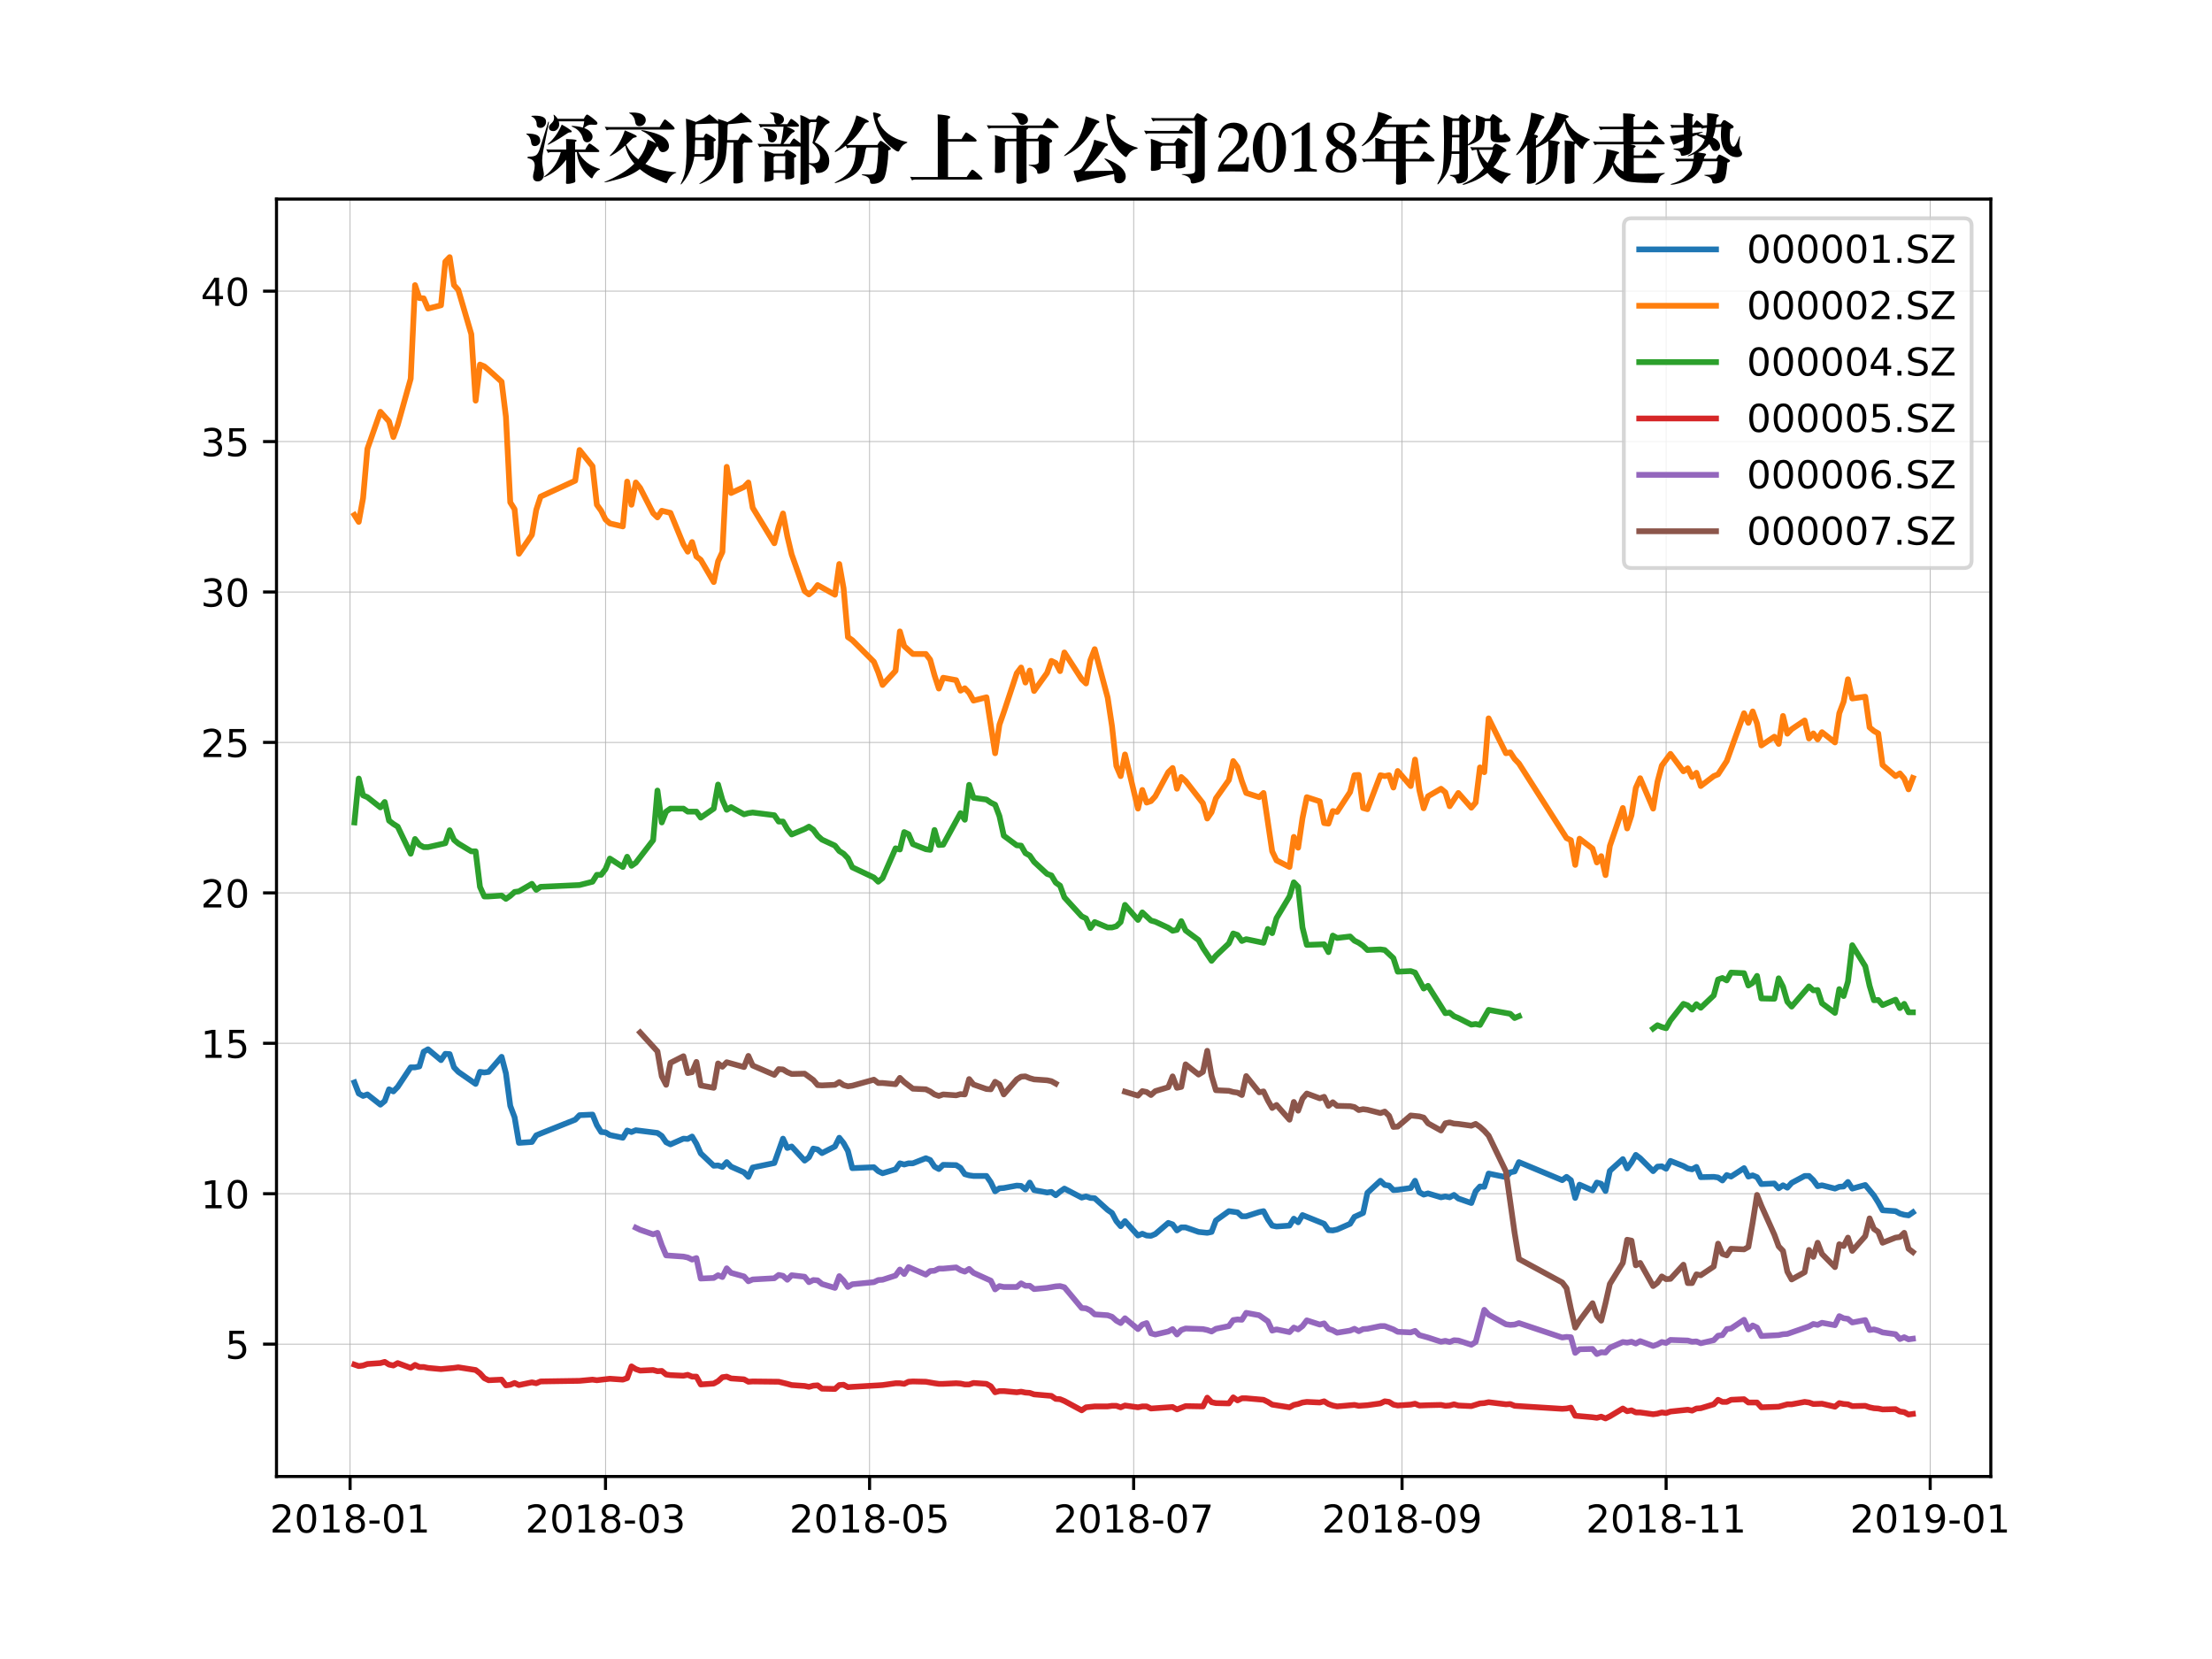 <?xml version="1.0" encoding="utf-8" standalone="no"?>
<!DOCTYPE svg PUBLIC "-//W3C//DTD SVG 1.1//EN"
  "http://www.w3.org/Graphics/SVG/1.1/DTD/svg11.dtd">
<!-- Created with matplotlib (https://matplotlib.org/) -->
<svg height="432pt" version="1.1" viewBox="0 0 576 432" width="576pt" xmlns="http://www.w3.org/2000/svg" xmlns:xlink="http://www.w3.org/1999/xlink">
 <defs>
  <style type="text/css">
*{stroke-linecap:butt;stroke-linejoin:round;}
  </style>
 </defs>
 <g id="figure_1">
  <g id="patch_1">
   <path d="M 0 432 
L 576 432 
L 576 0 
L 0 0 
z
" style="fill:#ffffff;"/>
  </g>
  <g id="axes_1">
   <g id="patch_2">
    <path d="M 72 384.48 
L 518.4 384.48 
L 518.4 51.84 
L 72 51.84 
z
" style="fill:#ffffff;"/>
   </g>
   <g id="matplotlib.axis_1">
    <g id="xtick_1">
     <g id="line2d_1">
      <path clip-path="url(#p1d83cdd28d)" d="M 91.164 384.48 
L 91.164 51.84 
" style="fill:none;stroke:#b0b0b0;stroke-linecap:square;stroke-width:0.2;"/>
     </g>
     <g id="line2d_2">
      <defs>
       <path d="M 0 0 
L 0 3.5 
" id="mce5603577f" style="stroke:#000000;stroke-width:0.8;"/>
      </defs>
      <g>
       <use style="stroke:#000000;stroke-width:0.8;" x="91.164" xlink:href="#mce5603577f" y="384.48"/>
      </g>
     </g>
     <g id="text_1">
      <!-- 2018-01 -->
      <defs>
       <path d="M 19.188 8.297 
L 53.609 8.297 
L 53.609 0 
L 7.328 0 
L 7.328 8.297 
Q 12.938 14.109 22.625 23.891 
Q 32.328 33.688 34.812 36.531 
Q 39.547 41.844 41.422 45.531 
Q 43.312 49.219 43.312 52.781 
Q 43.312 58.594 39.234 62.25 
Q 35.156 65.922 28.609 65.922 
Q 23.969 65.922 18.812 64.312 
Q 13.672 62.703 7.812 59.422 
L 7.812 69.391 
Q 13.766 71.781 18.938 73 
Q 24.125 74.219 28.422 74.219 
Q 39.75 74.219 46.484 68.547 
Q 53.219 62.891 53.219 53.422 
Q 53.219 48.922 51.531 44.891 
Q 49.859 40.875 45.406 35.406 
Q 44.188 33.984 37.641 27.219 
Q 31.109 20.453 19.188 8.297 
z
" id="DejaVuSans-50"/>
       <path d="M 31.781 66.406 
Q 24.172 66.406 20.328 58.906 
Q 16.5 51.422 16.5 36.375 
Q 16.5 21.391 20.328 13.891 
Q 24.172 6.391 31.781 6.391 
Q 39.453 6.391 43.281 13.891 
Q 47.125 21.391 47.125 36.375 
Q 47.125 51.422 43.281 58.906 
Q 39.453 66.406 31.781 66.406 
z
M 31.781 74.219 
Q 44.047 74.219 50.516 64.516 
Q 56.984 54.828 56.984 36.375 
Q 56.984 17.969 50.516 8.266 
Q 44.047 -1.422 31.781 -1.422 
Q 19.531 -1.422 13.062 8.266 
Q 6.594 17.969 6.594 36.375 
Q 6.594 54.828 13.062 64.516 
Q 19.531 74.219 31.781 74.219 
z
" id="DejaVuSans-48"/>
       <path d="M 12.406 8.297 
L 28.516 8.297 
L 28.516 63.922 
L 10.984 60.406 
L 10.984 69.391 
L 28.422 72.906 
L 38.281 72.906 
L 38.281 8.297 
L 54.391 8.297 
L 54.391 0 
L 12.406 0 
z
" id="DejaVuSans-49"/>
       <path d="M 31.781 34.625 
Q 24.75 34.625 20.719 30.859 
Q 16.703 27.094 16.703 20.516 
Q 16.703 13.922 20.719 10.156 
Q 24.75 6.391 31.781 6.391 
Q 38.812 6.391 42.859 10.172 
Q 46.922 13.969 46.922 20.516 
Q 46.922 27.094 42.891 30.859 
Q 38.875 34.625 31.781 34.625 
z
M 21.922 38.812 
Q 15.578 40.375 12.031 44.719 
Q 8.5 49.078 8.5 55.328 
Q 8.5 64.062 14.719 69.141 
Q 20.953 74.219 31.781 74.219 
Q 42.672 74.219 48.875 69.141 
Q 55.078 64.062 55.078 55.328 
Q 55.078 49.078 51.531 44.719 
Q 48 40.375 41.703 38.812 
Q 48.828 37.156 52.797 32.312 
Q 56.781 27.484 56.781 20.516 
Q 56.781 9.906 50.312 4.234 
Q 43.844 -1.422 31.781 -1.422 
Q 19.734 -1.422 13.25 4.234 
Q 6.781 9.906 6.781 20.516 
Q 6.781 27.484 10.781 32.312 
Q 14.797 37.156 21.922 38.812 
z
M 18.312 54.391 
Q 18.312 48.734 21.844 45.562 
Q 25.391 42.391 31.781 42.391 
Q 38.141 42.391 41.719 45.562 
Q 45.312 48.734 45.312 54.391 
Q 45.312 60.062 41.719 63.234 
Q 38.141 66.406 31.781 66.406 
Q 25.391 66.406 21.844 63.234 
Q 18.312 60.062 18.312 54.391 
z
" id="DejaVuSans-56"/>
       <path d="M 4.891 31.391 
L 31.203 31.391 
L 31.203 23.391 
L 4.891 23.391 
z
" id="DejaVuSans-45"/>
      </defs>
      <g transform="translate(70.272 399.078)scale(0.1 -0.1)">
       <use xlink:href="#DejaVuSans-50"/>
       <use x="63.623" xlink:href="#DejaVuSans-48"/>
       <use x="127.246" xlink:href="#DejaVuSans-49"/>
       <use x="190.869" xlink:href="#DejaVuSans-56"/>
       <use x="254.492" xlink:href="#DejaVuSans-45"/>
       <use x="290.576" xlink:href="#DejaVuSans-48"/>
       <use x="354.199" xlink:href="#DejaVuSans-49"/>
      </g>
     </g>
    </g>
    <g id="xtick_2">
     <g id="line2d_3">
      <path clip-path="url(#p1d83cdd28d)" d="M 157.673 384.48 
L 157.673 51.84 
" style="fill:none;stroke:#b0b0b0;stroke-linecap:square;stroke-width:0.2;"/>
     </g>
     <g id="line2d_4">
      <g>
       <use style="stroke:#000000;stroke-width:0.8;" x="157.673" xlink:href="#mce5603577f" y="384.48"/>
      </g>
     </g>
     <g id="text_2">
      <!-- 2018-03 -->
      <defs>
       <path d="M 40.578 39.312 
Q 47.656 37.797 51.625 33 
Q 55.609 28.219 55.609 21.188 
Q 55.609 10.406 48.188 4.484 
Q 40.766 -1.422 27.094 -1.422 
Q 22.516 -1.422 17.656 -0.516 
Q 12.797 0.391 7.625 2.203 
L 7.625 11.719 
Q 11.719 9.328 16.594 8.109 
Q 21.484 6.891 26.812 6.891 
Q 36.078 6.891 40.938 10.547 
Q 45.797 14.203 45.797 21.188 
Q 45.797 27.641 41.281 31.266 
Q 36.766 34.906 28.719 34.906 
L 20.219 34.906 
L 20.219 43.016 
L 29.109 43.016 
Q 36.375 43.016 40.234 45.922 
Q 44.094 48.828 44.094 54.297 
Q 44.094 59.906 40.109 62.906 
Q 36.141 65.922 28.719 65.922 
Q 24.656 65.922 20.016 65.031 
Q 15.375 64.156 9.812 62.312 
L 9.812 71.094 
Q 15.438 72.656 20.344 73.438 
Q 25.25 74.219 29.594 74.219 
Q 40.828 74.219 47.359 69.109 
Q 53.906 64.016 53.906 55.328 
Q 53.906 49.266 50.438 45.094 
Q 46.969 40.922 40.578 39.312 
z
" id="DejaVuSans-51"/>
      </defs>
      <g transform="translate(136.781 399.078)scale(0.1 -0.1)">
       <use xlink:href="#DejaVuSans-50"/>
       <use x="63.623" xlink:href="#DejaVuSans-48"/>
       <use x="127.246" xlink:href="#DejaVuSans-49"/>
       <use x="190.869" xlink:href="#DejaVuSans-56"/>
       <use x="254.492" xlink:href="#DejaVuSans-45"/>
       <use x="290.576" xlink:href="#DejaVuSans-48"/>
       <use x="354.199" xlink:href="#DejaVuSans-51"/>
      </g>
     </g>
    </g>
    <g id="xtick_3">
     <g id="line2d_5">
      <path clip-path="url(#p1d83cdd28d)" d="M 226.436 384.48 
L 226.436 51.84 
" style="fill:none;stroke:#b0b0b0;stroke-linecap:square;stroke-width:0.2;"/>
     </g>
     <g id="line2d_6">
      <g>
       <use style="stroke:#000000;stroke-width:0.8;" x="226.436" xlink:href="#mce5603577f" y="384.48"/>
      </g>
     </g>
     <g id="text_3">
      <!-- 2018-05 -->
      <defs>
       <path d="M 10.797 72.906 
L 49.516 72.906 
L 49.516 64.594 
L 19.828 64.594 
L 19.828 46.734 
Q 21.969 47.469 24.109 47.828 
Q 26.266 48.188 28.422 48.188 
Q 40.625 48.188 47.75 41.5 
Q 54.891 34.812 54.891 23.391 
Q 54.891 11.625 47.562 5.094 
Q 40.234 -1.422 26.906 -1.422 
Q 22.312 -1.422 17.547 -0.641 
Q 12.797 0.141 7.719 1.703 
L 7.719 11.625 
Q 12.109 9.234 16.797 8.062 
Q 21.484 6.891 26.703 6.891 
Q 35.156 6.891 40.078 11.328 
Q 45.016 15.766 45.016 23.391 
Q 45.016 31 40.078 35.438 
Q 35.156 39.891 26.703 39.891 
Q 22.75 39.891 18.812 39.016 
Q 14.891 38.141 10.797 36.281 
z
" id="DejaVuSans-53"/>
      </defs>
      <g transform="translate(205.545 399.078)scale(0.1 -0.1)">
       <use xlink:href="#DejaVuSans-50"/>
       <use x="63.623" xlink:href="#DejaVuSans-48"/>
       <use x="127.246" xlink:href="#DejaVuSans-49"/>
       <use x="190.869" xlink:href="#DejaVuSans-56"/>
       <use x="254.492" xlink:href="#DejaVuSans-45"/>
       <use x="290.576" xlink:href="#DejaVuSans-48"/>
       <use x="354.199" xlink:href="#DejaVuSans-53"/>
      </g>
     </g>
    </g>
    <g id="xtick_4">
     <g id="line2d_7">
      <path clip-path="url(#p1d83cdd28d)" d="M 295.2 384.48 
L 295.2 51.84 
" style="fill:none;stroke:#b0b0b0;stroke-linecap:square;stroke-width:0.2;"/>
     </g>
     <g id="line2d_8">
      <g>
       <use style="stroke:#000000;stroke-width:0.8;" x="295.2" xlink:href="#mce5603577f" y="384.48"/>
      </g>
     </g>
     <g id="text_4">
      <!-- 2018-07 -->
      <defs>
       <path d="M 8.203 72.906 
L 55.078 72.906 
L 55.078 68.703 
L 28.609 0 
L 18.312 0 
L 43.219 64.594 
L 8.203 64.594 
z
" id="DejaVuSans-55"/>
      </defs>
      <g transform="translate(274.309 399.078)scale(0.1 -0.1)">
       <use xlink:href="#DejaVuSans-50"/>
       <use x="63.623" xlink:href="#DejaVuSans-48"/>
       <use x="127.246" xlink:href="#DejaVuSans-49"/>
       <use x="190.869" xlink:href="#DejaVuSans-56"/>
       <use x="254.492" xlink:href="#DejaVuSans-45"/>
       <use x="290.576" xlink:href="#DejaVuSans-48"/>
       <use x="354.199" xlink:href="#DejaVuSans-55"/>
      </g>
     </g>
    </g>
    <g id="xtick_5">
     <g id="line2d_9">
      <path clip-path="url(#p1d83cdd28d)" d="M 365.091 384.48 
L 365.091 51.84 
" style="fill:none;stroke:#b0b0b0;stroke-linecap:square;stroke-width:0.2;"/>
     </g>
     <g id="line2d_10">
      <g>
       <use style="stroke:#000000;stroke-width:0.8;" x="365.091" xlink:href="#mce5603577f" y="384.48"/>
      </g>
     </g>
     <g id="text_5">
      <!-- 2018-09 -->
      <defs>
       <path d="M 10.984 1.516 
L 10.984 10.5 
Q 14.703 8.734 18.5 7.812 
Q 22.312 6.891 25.984 6.891 
Q 35.75 6.891 40.891 13.453 
Q 46.047 20.016 46.781 33.406 
Q 43.953 29.203 39.594 26.953 
Q 35.25 24.703 29.984 24.703 
Q 19.047 24.703 12.672 31.312 
Q 6.297 37.938 6.297 49.422 
Q 6.297 60.641 12.938 67.422 
Q 19.578 74.219 30.609 74.219 
Q 43.266 74.219 49.922 64.516 
Q 56.594 54.828 56.594 36.375 
Q 56.594 19.141 48.406 8.859 
Q 40.234 -1.422 26.422 -1.422 
Q 22.703 -1.422 18.891 -0.688 
Q 15.094 0.047 10.984 1.516 
z
M 30.609 32.422 
Q 37.25 32.422 41.125 36.953 
Q 45.016 41.5 45.016 49.422 
Q 45.016 57.281 41.125 61.844 
Q 37.25 66.406 30.609 66.406 
Q 23.969 66.406 20.094 61.844 
Q 16.219 57.281 16.219 49.422 
Q 16.219 41.5 20.094 36.953 
Q 23.969 32.422 30.609 32.422 
z
" id="DejaVuSans-57"/>
      </defs>
      <g transform="translate(344.2 399.078)scale(0.1 -0.1)">
       <use xlink:href="#DejaVuSans-50"/>
       <use x="63.623" xlink:href="#DejaVuSans-48"/>
       <use x="127.246" xlink:href="#DejaVuSans-49"/>
       <use x="190.869" xlink:href="#DejaVuSans-56"/>
       <use x="254.492" xlink:href="#DejaVuSans-45"/>
       <use x="290.576" xlink:href="#DejaVuSans-48"/>
       <use x="354.199" xlink:href="#DejaVuSans-57"/>
      </g>
     </g>
    </g>
    <g id="xtick_6">
     <g id="line2d_11">
      <path clip-path="url(#p1d83cdd28d)" d="M 433.855 384.48 
L 433.855 51.84 
" style="fill:none;stroke:#b0b0b0;stroke-linecap:square;stroke-width:0.2;"/>
     </g>
     <g id="line2d_12">
      <g>
       <use style="stroke:#000000;stroke-width:0.8;" x="433.855" xlink:href="#mce5603577f" y="384.48"/>
      </g>
     </g>
     <g id="text_6">
      <!-- 2018-11 -->
      <g transform="translate(412.963 399.078)scale(0.1 -0.1)">
       <use xlink:href="#DejaVuSans-50"/>
       <use x="63.623" xlink:href="#DejaVuSans-48"/>
       <use x="127.246" xlink:href="#DejaVuSans-49"/>
       <use x="190.869" xlink:href="#DejaVuSans-56"/>
       <use x="254.492" xlink:href="#DejaVuSans-45"/>
       <use x="290.576" xlink:href="#DejaVuSans-49"/>
       <use x="354.199" xlink:href="#DejaVuSans-49"/>
      </g>
     </g>
    </g>
    <g id="xtick_7">
     <g id="line2d_13">
      <path clip-path="url(#p1d83cdd28d)" d="M 502.618 384.48 
L 502.618 51.84 
" style="fill:none;stroke:#b0b0b0;stroke-linecap:square;stroke-width:0.2;"/>
     </g>
     <g id="line2d_14">
      <g>
       <use style="stroke:#000000;stroke-width:0.8;" x="502.618" xlink:href="#mce5603577f" y="384.48"/>
      </g>
     </g>
     <g id="text_7">
      <!-- 2019-01 -->
      <g transform="translate(481.727 399.078)scale(0.1 -0.1)">
       <use xlink:href="#DejaVuSans-50"/>
       <use x="63.623" xlink:href="#DejaVuSans-48"/>
       <use x="127.246" xlink:href="#DejaVuSans-49"/>
       <use x="190.869" xlink:href="#DejaVuSans-57"/>
       <use x="254.492" xlink:href="#DejaVuSans-45"/>
       <use x="290.576" xlink:href="#DejaVuSans-48"/>
       <use x="354.199" xlink:href="#DejaVuSans-49"/>
      </g>
     </g>
    </g>
   </g>
   <g id="matplotlib.axis_2">
    <g id="ytick_1">
     <g id="line2d_15">
      <path clip-path="url(#p1d83cdd28d)" d="M 72 350.01 
L 518.4 350.01 
" style="fill:none;stroke:#b0b0b0;stroke-linecap:square;stroke-width:0.2;"/>
     </g>
     <g id="line2d_16">
      <defs>
       <path d="M 0 0 
L -3.5 0 
" id="mf3864972ac" style="stroke:#000000;stroke-width:0.8;"/>
      </defs>
      <g>
       <use style="stroke:#000000;stroke-width:0.8;" x="72" xlink:href="#mf3864972ac" y="350.01"/>
      </g>
     </g>
     <g id="text_8">
      <!-- 5 -->
      <g transform="translate(58.638 353.809)scale(0.1 -0.1)">
       <use xlink:href="#DejaVuSans-53"/>
      </g>
     </g>
    </g>
    <g id="ytick_2">
     <g id="line2d_17">
      <path clip-path="url(#p1d83cdd28d)" d="M 72 310.839 
L 518.4 310.839 
" style="fill:none;stroke:#b0b0b0;stroke-linecap:square;stroke-width:0.2;"/>
     </g>
     <g id="line2d_18">
      <g>
       <use style="stroke:#000000;stroke-width:0.8;" x="72" xlink:href="#mf3864972ac" y="310.839"/>
      </g>
     </g>
     <g id="text_9">
      <!-- 10 -->
      <g transform="translate(52.275 314.638)scale(0.1 -0.1)">
       <use xlink:href="#DejaVuSans-49"/>
       <use x="63.623" xlink:href="#DejaVuSans-48"/>
      </g>
     </g>
    </g>
    <g id="ytick_3">
     <g id="line2d_19">
      <path clip-path="url(#p1d83cdd28d)" d="M 72 271.668 
L 518.4 271.668 
" style="fill:none;stroke:#b0b0b0;stroke-linecap:square;stroke-width:0.2;"/>
     </g>
     <g id="line2d_20">
      <g>
       <use style="stroke:#000000;stroke-width:0.8;" x="72" xlink:href="#mf3864972ac" y="271.668"/>
      </g>
     </g>
     <g id="text_10">
      <!-- 15 -->
      <g transform="translate(52.275 275.467)scale(0.1 -0.1)">
       <use xlink:href="#DejaVuSans-49"/>
       <use x="63.623" xlink:href="#DejaVuSans-53"/>
      </g>
     </g>
    </g>
    <g id="ytick_4">
     <g id="line2d_21">
      <path clip-path="url(#p1d83cdd28d)" d="M 72 232.497 
L 518.4 232.497 
" style="fill:none;stroke:#b0b0b0;stroke-linecap:square;stroke-width:0.2;"/>
     </g>
     <g id="line2d_22">
      <g>
       <use style="stroke:#000000;stroke-width:0.8;" x="72" xlink:href="#mf3864972ac" y="232.497"/>
      </g>
     </g>
     <g id="text_11">
      <!-- 20 -->
      <g transform="translate(52.275 236.296)scale(0.1 -0.1)">
       <use xlink:href="#DejaVuSans-50"/>
       <use x="63.623" xlink:href="#DejaVuSans-48"/>
      </g>
     </g>
    </g>
    <g id="ytick_5">
     <g id="line2d_23">
      <path clip-path="url(#p1d83cdd28d)" d="M 72 193.326 
L 518.4 193.326 
" style="fill:none;stroke:#b0b0b0;stroke-linecap:square;stroke-width:0.2;"/>
     </g>
     <g id="line2d_24">
      <g>
       <use style="stroke:#000000;stroke-width:0.8;" x="72" xlink:href="#mf3864972ac" y="193.326"/>
      </g>
     </g>
     <g id="text_12">
      <!-- 25 -->
      <g transform="translate(52.275 197.125)scale(0.1 -0.1)">
       <use xlink:href="#DejaVuSans-50"/>
       <use x="63.623" xlink:href="#DejaVuSans-53"/>
      </g>
     </g>
    </g>
    <g id="ytick_6">
     <g id="line2d_25">
      <path clip-path="url(#p1d83cdd28d)" d="M 72 154.155 
L 518.4 154.155 
" style="fill:none;stroke:#b0b0b0;stroke-linecap:square;stroke-width:0.2;"/>
     </g>
     <g id="line2d_26">
      <g>
       <use style="stroke:#000000;stroke-width:0.8;" x="72" xlink:href="#mf3864972ac" y="154.155"/>
      </g>
     </g>
     <g id="text_13">
      <!-- 30 -->
      <g transform="translate(52.275 157.954)scale(0.1 -0.1)">
       <use xlink:href="#DejaVuSans-51"/>
       <use x="63.623" xlink:href="#DejaVuSans-48"/>
      </g>
     </g>
    </g>
    <g id="ytick_7">
     <g id="line2d_27">
      <path clip-path="url(#p1d83cdd28d)" d="M 72 114.984 
L 518.4 114.984 
" style="fill:none;stroke:#b0b0b0;stroke-linecap:square;stroke-width:0.2;"/>
     </g>
     <g id="line2d_28">
      <g>
       <use style="stroke:#000000;stroke-width:0.8;" x="72" xlink:href="#mf3864972ac" y="114.984"/>
      </g>
     </g>
     <g id="text_14">
      <!-- 35 -->
      <g transform="translate(52.275 118.783)scale(0.1 -0.1)">
       <use xlink:href="#DejaVuSans-51"/>
       <use x="63.623" xlink:href="#DejaVuSans-53"/>
      </g>
     </g>
    </g>
    <g id="ytick_8">
     <g id="line2d_29">
      <path clip-path="url(#p1d83cdd28d)" d="M 72 75.813 
L 518.4 75.813 
" style="fill:none;stroke:#b0b0b0;stroke-linecap:square;stroke-width:0.2;"/>
     </g>
     <g id="line2d_30">
      <g>
       <use style="stroke:#000000;stroke-width:0.8;" x="72" xlink:href="#mf3864972ac" y="75.813"/>
      </g>
     </g>
     <g id="text_15">
      <!-- 40 -->
      <defs>
       <path d="M 37.797 64.312 
L 12.891 25.391 
L 37.797 25.391 
z
M 35.203 72.906 
L 47.609 72.906 
L 47.609 25.391 
L 58.016 25.391 
L 58.016 17.188 
L 47.609 17.188 
L 47.609 0 
L 37.797 0 
L 37.797 17.188 
L 4.891 17.188 
L 4.891 26.703 
z
" id="DejaVuSans-52"/>
      </defs>
      <g transform="translate(52.275 79.612)scale(0.1 -0.1)">
       <use xlink:href="#DejaVuSans-52"/>
       <use x="63.623" xlink:href="#DejaVuSans-48"/>
      </g>
     </g>
    </g>
   </g>
   <g id="line2d_31">
    <path clip-path="url(#p1d83cdd28d)" d="M 92.291 281.852 
L 93.418 284.751 
L 94.545 285.377 
L 95.673 284.986 
L 99.055 287.649 
L 100.182 286.709 
L 101.309 283.654 
L 102.436 284.202 
L 103.564 283.027 
L 106.945 277.935 
L 108.073 277.935 
L 109.2 277.7 
L 110.327 273.861 
L 111.455 273.234 
L 114.836 276.055 
L 115.964 274.41 
L 117.091 274.488 
L 118.218 277.935 
L 119.345 279.11 
L 123.855 282.244 
L 124.982 279.11 
L 126.109 279.267 
L 127.236 279.11 
L 130.618 275.193 
L 131.745 279.502 
L 132.873 287.963 
L 134 290.94 
L 135.127 297.599 
L 138.509 297.364 
L 139.636 295.64 
L 140.764 295.17 
L 149.782 291.566 
L 150.909 290.391 
L 154.291 290.235 
L 155.418 292.977 
L 156.545 294.778 
L 157.673 294.857 
L 158.8 295.562 
L 162.182 296.267 
L 163.309 294.387 
L 164.436 294.778 
L 165.564 294.308 
L 171.2 295.013 
L 172.327 295.797 
L 173.455 297.442 
L 174.582 297.99 
L 177.964 296.502 
L 179.091 296.58 
L 180.218 295.954 
L 181.345 297.834 
L 182.473 300.341 
L 185.855 303.553 
L 186.982 303.474 
L 188.109 303.866 
L 189.236 302.613 
L 190.364 303.788 
L 193.745 305.276 
L 194.873 306.451 
L 196 304.023 
L 201.636 302.848 
L 203.891 296.502 
L 205.018 298.931 
L 206.145 298.539 
L 209.527 302.221 
L 210.655 301.359 
L 211.782 299.087 
L 212.909 299.322 
L 214.036 300.262 
L 217.418 298.539 
L 218.545 296.267 
L 219.673 297.677 
L 220.8 299.714 
L 221.927 304.179 
L 227.564 303.944 
L 228.691 304.963 
L 229.818 305.511 
L 233.2 304.493 
L 234.327 302.926 
L 235.455 303.239 
L 236.582 302.926 
L 237.709 302.926 
L 241.091 301.594 
L 242.218 302.064 
L 243.345 303.788 
L 244.473 304.415 
L 245.6 303.318 
L 248.982 303.396 
L 250.109 304.101 
L 251.236 305.746 
L 252.364 306.06 
L 253.491 306.216 
L 256.873 306.216 
L 258 307.862 
L 259.127 310.212 
L 260.255 309.428 
L 261.382 309.35 
L 264.764 308.723 
L 265.891 308.802 
L 267.018 309.742 
L 268.145 307.94 
L 269.273 309.898 
L 272.655 310.525 
L 273.782 310.368 
L 274.909 311.23 
L 276.036 310.29 
L 277.164 309.507 
L 281.673 311.857 
L 282.8 311.544 
L 283.927 311.935 
L 285.055 312.014 
L 288.436 315.069 
L 289.564 315.852 
L 290.691 317.968 
L 291.818 319.299 
L 292.945 317.968 
L 296.327 321.728 
L 297.455 321.258 
L 298.582 321.728 
L 299.709 321.806 
L 300.836 321.336 
L 304.218 318.438 
L 305.345 318.829 
L 306.473 320.396 
L 307.6 319.613 
L 308.727 319.613 
L 312.109 320.788 
L 314.364 321.023 
L 315.491 320.788 
L 316.618 317.811 
L 320 315.382 
L 322.255 315.696 
L 323.382 316.714 
L 324.509 316.714 
L 327.891 315.617 
L 329.018 315.382 
L 330.145 317.498 
L 331.273 319.143 
L 332.4 319.378 
L 335.782 319.143 
L 336.909 317.341 
L 338.036 318.281 
L 339.164 316.401 
L 344.8 318.673 
L 345.927 320.318 
L 347.055 320.396 
L 348.182 320.161 
L 351.564 318.673 
L 352.691 316.871 
L 354.945 315.852 
L 356.073 310.604 
L 359.455 307.47 
L 360.582 308.567 
L 361.709 308.723 
L 362.836 309.898 
L 363.964 309.82 
L 367.345 309.35 
L 368.473 307.47 
L 369.6 310.447 
L 370.727 311.074 
L 371.855 310.76 
L 375.236 311.779 
L 376.364 311.544 
L 377.491 311.779 
L 378.618 311.152 
L 379.745 312.092 
L 383.127 313.267 
L 384.255 310.212 
L 385.382 308.958 
L 386.509 309.037 
L 387.636 305.59 
L 392.145 306.53 
L 393.273 305.276 
L 394.4 305.041 
L 395.527 302.613 
L 406.8 307.313 
L 407.927 306.451 
L 409.055 307.313 
L 410.182 311.935 
L 411.309 308.488 
L 414.691 309.977 
L 415.818 307.94 
L 416.945 308.253 
L 418.073 310.133 
L 419.2 304.885 
L 422.582 301.829 
L 423.709 304.258 
L 424.836 302.691 
L 425.964 300.732 
L 427.091 301.594 
L 430.473 304.963 
L 431.6 303.788 
L 432.727 303.709 
L 433.855 304.336 
L 434.982 302.299 
L 438.364 303.631 
L 439.491 304.258 
L 440.618 304.493 
L 441.745 303.866 
L 442.873 306.53 
L 446.255 306.451 
L 447.382 306.608 
L 448.509 307.392 
L 449.636 305.981 
L 450.764 306.373 
L 454.145 304.179 
L 455.273 306.373 
L 456.4 306.06 
L 457.527 306.53 
L 458.655 308.332 
L 462.036 308.175 
L 463.164 309.428 
L 464.291 308.645 
L 465.418 309.272 
L 466.545 308.018 
L 469.927 306.216 
L 471.055 306.216 
L 472.182 307.313 
L 473.309 308.88 
L 474.436 308.645 
L 477.818 309.507 
L 478.945 309.037 
L 480.073 308.958 
L 481.2 307.783 
L 482.327 309.507 
L 485.709 308.567 
L 487.964 311.309 
L 489.091 313.11 
L 490.218 315.147 
L 493.6 315.382 
L 494.727 316.009 
L 495.855 316.322 
L 496.982 316.479 
L 498.109 315.696 
L 498.109 315.696 
" style="fill:none;stroke:#1f77b4;stroke-linecap:square;stroke-width:1.5;"/>
   </g>
   <g id="line2d_32">
    <path clip-path="url(#p1d83cdd28d)" d="M 92.291 134.099 
L 93.418 135.901 
L 94.545 129.712 
L 95.673 116.864 
L 99.055 107.228 
L 101.309 109.735 
L 102.436 113.808 
L 103.564 110.675 
L 106.945 98.61 
L 108.073 74.246 
L 109.2 77.615 
L 110.327 77.693 
L 111.455 80.356 
L 114.836 79.495 
L 115.964 68.135 
L 117.091 66.96 
L 118.218 74.246 
L 119.345 75.499 
L 122.727 87.016 
L 123.855 104.329 
L 124.982 94.928 
L 126.109 95.398 
L 127.236 96.338 
L 130.618 99.394 
L 131.745 108.56 
L 132.873 130.809 
L 134 132.611 
L 135.127 144.205 
L 138.509 139.27 
L 139.636 132.767 
L 140.764 129.32 
L 149.782 125.168 
L 150.909 117.177 
L 154.291 121.408 
L 155.418 131.435 
L 156.545 133.002 
L 157.673 135.274 
L 158.8 136.293 
L 162.182 137.076 
L 163.309 125.403 
L 164.436 131.435 
L 165.564 125.638 
L 166.691 127.048 
L 170.073 133.629 
L 171.2 134.726 
L 172.327 133.002 
L 174.582 133.551 
L 177.964 141.777 
L 179.091 143.657 
L 180.218 141.15 
L 181.345 144.91 
L 182.473 145.772 
L 185.855 151.569 
L 186.982 146.164 
L 188.109 143.735 
L 189.236 121.564 
L 190.364 128.38 
L 193.745 126.813 
L 194.873 125.638 
L 196 132.219 
L 201.636 141.463 
L 202.764 137.076 
L 203.891 133.707 
L 205.018 139.661 
L 206.145 144.362 
L 209.527 153.92 
L 210.655 154.781 
L 211.782 153.841 
L 212.909 152.353 
L 217.418 154.86 
L 218.545 146.869 
L 219.673 153.215 
L 220.8 165.906 
L 221.927 166.689 
L 227.564 172.33 
L 228.691 175.072 
L 229.818 178.362 
L 233.2 174.68 
L 234.327 164.417 
L 235.455 168.256 
L 237.709 170.293 
L 241.091 170.293 
L 242.218 171.782 
L 243.345 175.855 
L 244.473 179.302 
L 245.6 176.482 
L 248.982 177.109 
L 250.109 179.851 
L 251.236 179.224 
L 252.364 180.399 
L 253.491 182.436 
L 256.873 181.574 
L 259.127 196.146 
L 260.255 188.703 
L 261.382 185.491 
L 264.764 175.307 
L 265.891 173.818 
L 267.018 177.736 
L 268.145 174.602 
L 269.273 179.929 
L 272.655 175.229 
L 273.782 172.095 
L 274.909 172.643 
L 276.036 174.759 
L 277.164 169.901 
L 281.673 176.874 
L 282.8 177.971 
L 283.927 171.938 
L 285.055 169.04 
L 288.436 181.653 
L 289.564 189.095 
L 290.691 199.436 
L 291.818 202.1 
L 292.945 196.459 
L 296.327 210.561 
L 297.455 205.704 
L 298.582 208.994 
L 299.709 208.602 
L 300.836 207.349 
L 304.218 201.081 
L 305.345 199.985 
L 306.473 205.39 
L 307.6 202.335 
L 308.727 203.353 
L 313.236 209.151 
L 314.364 213.146 
L 315.491 211.501 
L 316.618 207.897 
L 320 203.118 
L 321.127 198.183 
L 322.255 199.75 
L 323.382 203.432 
L 324.509 206.487 
L 327.891 207.584 
L 329.018 206.487 
L 331.273 221.685 
L 332.4 224.036 
L 335.782 225.759 
L 336.909 217.925 
L 338.036 220.745 
L 339.164 213.068 
L 340.291 207.584 
L 343.673 208.681 
L 344.8 214.321 
L 345.927 214.478 
L 347.055 211.188 
L 348.182 211.423 
L 351.564 206.252 
L 352.691 201.865 
L 353.818 201.787 
L 354.945 210.404 
L 356.073 210.718 
L 359.455 201.865 
L 360.582 202.1 
L 361.709 201.865 
L 362.836 205.077 
L 363.964 200.768 
L 367.345 204.685 
L 368.473 197.791 
L 369.6 205.782 
L 370.727 210.482 
L 371.855 207.349 
L 375.236 205.39 
L 376.364 206.33 
L 377.491 209.934 
L 379.745 206.487 
L 383.127 210.326 
L 384.255 208.994 
L 385.382 199.828 
L 386.509 201.081 
L 387.636 187.058 
L 392.145 196.146 
L 393.273 195.911 
L 394.4 197.634 
L 395.527 198.81 
L 407.927 218.238 
L 409.055 218.787 
L 410.182 225.211 
L 411.309 218.395 
L 414.691 220.98 
L 415.818 224.584 
L 416.945 222.939 
L 418.073 227.874 
L 419.2 220.275 
L 422.582 210.404 
L 423.709 215.731 
L 424.836 212.284 
L 425.964 205.155 
L 427.091 202.648 
L 430.473 210.561 
L 431.6 203.588 
L 432.727 199.358 
L 434.982 196.303 
L 438.364 200.846 
L 439.491 200.063 
L 440.618 202.335 
L 441.745 201.238 
L 442.873 204.685 
L 446.255 202.1 
L 447.382 201.63 
L 449.636 198.183 
L 454.145 185.726 
L 455.273 188.233 
L 456.4 185.256 
L 457.527 188.39 
L 458.655 194.109 
L 462.036 191.837 
L 463.164 193.717 
L 464.291 186.432 
L 465.418 191.054 
L 466.545 189.879 
L 469.927 187.607 
L 471.055 192.307 
L 472.182 190.975 
L 473.309 192.542 
L 474.436 190.662 
L 477.818 193.326 
L 478.945 185.726 
L 480.073 182.749 
L 481.2 176.874 
L 482.327 181.888 
L 485.709 181.418 
L 486.836 189.408 
L 487.964 190.349 
L 489.091 190.975 
L 490.218 199.201 
L 493.6 202.1 
L 494.727 201.395 
L 495.855 202.727 
L 496.982 205.547 
L 498.109 202.57 
L 498.109 202.57 
" style="fill:none;stroke:#ff7f0e;stroke-linecap:square;stroke-width:1.5;"/>
   </g>
   <g id="line2d_33">
    <path clip-path="url(#p1d83cdd28d)" d="M 92.291 214.165 
L 93.418 202.727 
L 94.545 207.114 
L 95.673 207.584 
L 99.055 210.247 
L 100.182 208.837 
L 101.309 213.695 
L 102.436 214.556 
L 103.564 215.261 
L 106.945 222.312 
L 108.073 218.473 
L 109.2 219.962 
L 110.327 220.589 
L 111.455 220.589 
L 115.964 219.57 
L 117.091 216.201 
L 118.218 218.708 
L 119.345 219.648 
L 122.727 221.685 
L 123.855 221.685 
L 124.982 230.93 
L 126.109 233.437 
L 127.236 233.437 
L 130.618 233.202 
L 131.745 234.063 
L 132.873 233.28 
L 134 232.262 
L 135.127 232.105 
L 138.509 230.146 
L 139.636 231.713 
L 140.764 230.93 
L 150.909 230.46 
L 154.291 229.598 
L 155.418 227.796 
L 156.545 227.796 
L 157.673 226.308 
L 158.8 223.566 
L 162.182 225.759 
L 163.309 223.096 
L 164.436 225.446 
L 165.564 224.662 
L 170.073 218.787 
L 171.2 205.86 
L 172.327 214.165 
L 173.455 211.344 
L 174.582 210.561 
L 177.964 210.561 
L 179.091 211.344 
L 181.345 211.344 
L 182.473 212.911 
L 185.855 210.561 
L 186.982 204.293 
L 188.109 208.289 
L 189.236 210.874 
L 190.364 210.169 
L 193.745 212.049 
L 194.873 211.736 
L 196 211.579 
L 201.636 212.284 
L 202.764 213.93 
L 203.891 213.93 
L 205.018 215.888 
L 206.145 217.298 
L 209.527 215.888 
L 210.655 215.261 
L 211.782 216.045 
L 212.909 217.612 
L 214.036 218.63 
L 217.418 220.197 
L 218.545 221.607 
L 219.673 222.312 
L 220.8 223.487 
L 221.927 225.838 
L 227.564 228.501 
L 228.691 229.598 
L 229.818 228.658 
L 233.2 220.902 
L 234.327 221.215 
L 235.455 216.672 
L 236.582 217.22 
L 237.709 219.805 
L 241.091 221.137 
L 242.218 221.294 
L 243.345 216.123 
L 244.473 220.04 
L 245.6 219.962 
L 250.109 211.736 
L 251.236 213.459 
L 252.364 204.372 
L 253.491 207.741 
L 256.873 208.211 
L 258 208.994 
L 259.127 209.542 
L 260.255 212.519 
L 261.382 217.612 
L 264.764 220.119 
L 265.891 220.197 
L 267.018 222.155 
L 268.145 222.782 
L 269.273 224.427 
L 272.655 227.561 
L 273.782 227.953 
L 274.909 229.833 
L 276.036 230.616 
L 277.164 233.672 
L 281.673 238.607 
L 282.8 239.156 
L 283.927 241.663 
L 285.055 240.096 
L 288.436 241.506 
L 289.564 241.506 
L 290.691 241.193 
L 291.818 240.096 
L 292.945 235.63 
L 296.327 239.547 
L 297.455 237.589 
L 299.709 239.704 
L 300.836 240.017 
L 304.218 241.584 
L 305.345 242.368 
L 306.473 242.133 
L 307.6 239.861 
L 308.727 242.289 
L 312.109 244.796 
L 313.236 246.833 
L 315.491 250.202 
L 316.618 248.87 
L 320 245.658 
L 321.127 243.073 
L 322.255 243.464 
L 323.382 245.031 
L 324.509 244.561 
L 329.018 245.501 
L 330.145 241.898 
L 331.273 242.994 
L 332.4 239.077 
L 335.782 233.437 
L 336.909 229.755 
L 338.036 230.93 
L 339.164 241.506 
L 340.291 246.05 
L 344.8 245.893 
L 345.927 247.93 
L 347.055 243.621 
L 348.182 244.248 
L 351.564 243.856 
L 352.691 244.953 
L 353.818 245.501 
L 354.945 246.285 
L 356.073 247.382 
L 359.455 247.225 
L 360.582 247.382 
L 362.836 249.497 
L 363.964 253.022 
L 367.345 252.865 
L 368.473 253.257 
L 370.727 257.409 
L 371.855 256.704 
L 376.364 263.833 
L 377.491 263.677 
L 378.618 264.617 
L 379.745 265.087 
L 383.127 266.81 
L 384.255 266.654 
L 385.382 266.889 
L 387.636 262.972 
L 393.273 263.99 
L 394.4 265.087 
L 395.527 264.617 
M 430.473 267.829 
L 431.6 266.967 
L 432.727 267.437 
L 433.855 267.75 
L 434.982 265.714 
L 438.364 261.405 
L 439.491 261.796 
L 440.618 262.893 
L 441.745 261.483 
L 442.873 262.423 
L 446.255 259.211 
L 447.382 255.059 
L 448.509 254.667 
L 449.636 255.294 
L 450.764 253.257 
L 454.145 253.414 
L 455.273 256.626 
L 456.4 255.921 
L 457.527 254.119 
L 458.655 259.995 
L 462.036 260.073 
L 463.164 254.746 
L 464.291 256.939 
L 465.418 260.856 
L 466.545 262.11 
L 471.055 256.861 
L 472.182 257.879 
L 473.309 257.801 
L 474.436 261.248 
L 477.818 263.755 
L 478.945 257.566 
L 480.073 259.368 
L 481.2 255.607 
L 482.327 246.128 
L 485.709 251.612 
L 486.836 256.704 
L 487.964 260.465 
L 489.091 260.386 
L 490.218 261.718 
L 493.6 260.308 
L 494.727 262.502 
L 495.855 261.405 
L 496.982 263.598 
L 498.109 263.598 
L 498.109 263.598 
" style="fill:none;stroke:#2ca02c;stroke-linecap:square;stroke-width:1.5;"/>
   </g>
   <g id="line2d_34">
    <path clip-path="url(#p1d83cdd28d)" d="M 92.291 355.337 
L 93.418 355.728 
L 94.545 355.572 
L 95.673 355.18 
L 99.055 354.945 
L 100.182 354.632 
L 101.309 355.337 
L 102.436 355.572 
L 103.564 354.945 
L 106.945 356.199 
L 108.073 355.415 
L 109.2 355.964 
L 110.327 355.964 
L 111.455 356.199 
L 114.836 356.512 
L 118.218 356.199 
L 119.345 356.042 
L 123.855 356.747 
L 124.982 357.609 
L 126.109 358.862 
L 127.236 359.411 
L 130.618 359.254 
L 131.745 360.742 
L 132.873 360.586 
L 134 360.116 
L 135.127 360.664 
L 138.509 359.959 
L 139.636 360.194 
L 140.764 359.724 
L 150.909 359.567 
L 154.291 359.254 
L 155.418 359.411 
L 158.8 359.019 
L 162.182 359.254 
L 163.309 358.862 
L 164.436 355.807 
L 165.564 356.512 
L 166.691 356.904 
L 170.073 356.747 
L 171.2 357.06 
L 172.327 356.982 
L 173.455 357.922 
L 174.582 358.079 
L 177.964 358.235 
L 179.091 358 
L 180.218 358.47 
L 181.345 358.47 
L 182.473 360.507 
L 185.855 360.272 
L 186.982 359.646 
L 188.109 358.627 
L 189.236 358.47 
L 190.364 358.941 
L 193.745 359.176 
L 194.873 359.802 
L 196 359.724 
L 202.764 359.802 
L 205.018 360.351 
L 206.145 360.664 
L 209.527 360.899 
L 210.655 361.134 
L 211.782 360.821 
L 212.909 360.742 
L 214.036 361.604 
L 217.418 361.682 
L 218.545 360.664 
L 219.673 360.586 
L 220.8 361.212 
L 221.927 361.134 
L 228.691 360.742 
L 229.818 360.664 
L 233.2 360.194 
L 234.327 360.194 
L 235.455 360.351 
L 236.582 359.802 
L 237.709 359.724 
L 241.091 359.802 
L 243.345 360.194 
L 244.473 360.351 
L 245.6 360.351 
L 248.982 360.194 
L 250.109 360.272 
L 251.236 360.507 
L 252.364 360.507 
L 253.491 360.116 
L 256.873 360.351 
L 258 360.977 
L 259.127 362.544 
L 260.255 362.231 
L 261.382 362.231 
L 264.764 362.544 
L 265.891 362.388 
L 267.018 362.623 
L 268.145 362.701 
L 269.273 363.093 
L 273.782 363.484 
L 274.909 364.268 
L 276.036 364.346 
L 277.164 364.816 
L 281.673 367.245 
L 282.8 366.461 
L 285.055 366.226 
L 288.436 366.226 
L 289.564 366.07 
L 290.691 366.07 
L 291.818 366.461 
L 292.945 365.991 
L 296.327 366.461 
L 297.455 366.226 
L 298.582 366.226 
L 299.709 366.775 
L 305.345 366.383 
L 306.473 367.01 
L 308.727 366.148 
L 313.236 366.226 
L 314.364 363.954 
L 315.491 365.13 
L 316.618 365.365 
L 320 365.443 
L 321.127 363.876 
L 322.255 364.659 
L 323.382 364.111 
L 324.509 364.111 
L 329.018 364.503 
L 330.145 365.051 
L 331.273 365.756 
L 335.782 366.461 
L 336.909 365.835 
L 338.036 365.6 
L 339.164 365.208 
L 340.291 365.051 
L 343.673 365.208 
L 344.8 364.895 
L 345.927 365.6 
L 347.055 365.991 
L 348.182 366.226 
L 352.691 365.835 
L 353.818 366.07 
L 356.073 365.913 
L 359.455 365.443 
L 360.582 364.895 
L 361.709 365.051 
L 362.836 365.756 
L 363.964 365.991 
L 367.345 365.756 
L 368.473 365.521 
L 369.6 365.991 
L 371.855 365.913 
L 375.236 365.835 
L 376.364 366.07 
L 377.491 365.991 
L 378.618 365.678 
L 379.745 365.991 
L 383.127 366.148 
L 385.382 365.443 
L 386.509 365.365 
L 387.636 365.13 
L 392.145 365.678 
L 393.273 365.6 
L 394.4 366.07 
L 406.8 366.853 
L 407.927 366.775 
L 409.055 366.54 
L 410.182 368.655 
L 414.691 369.047 
L 415.818 369.203 
L 416.945 368.89 
L 418.073 369.36 
L 419.2 368.812 
L 422.582 366.775 
L 423.709 367.48 
L 424.836 367.245 
L 425.964 367.793 
L 427.091 367.793 
L 430.473 368.263 
L 431.6 368.107 
L 432.727 367.793 
L 433.855 367.95 
L 434.982 367.558 
L 439.491 367.088 
L 440.618 367.323 
L 441.745 366.775 
L 442.873 366.696 
L 446.255 365.678 
L 447.382 364.503 
L 448.509 365.051 
L 449.636 365.051 
L 450.764 364.503 
L 454.145 364.346 
L 455.273 365.208 
L 457.527 365.208 
L 458.655 366.461 
L 463.164 366.305 
L 465.418 365.678 
L 466.545 365.678 
L 469.927 365.051 
L 471.055 365.208 
L 472.182 365.6 
L 474.436 365.521 
L 477.818 366.305 
L 478.945 365.365 
L 480.073 365.6 
L 481.2 365.678 
L 482.327 366.148 
L 485.709 366.07 
L 486.836 366.461 
L 487.964 366.696 
L 489.091 366.775 
L 490.218 367.01 
L 493.6 366.931 
L 494.727 367.558 
L 495.855 367.715 
L 496.982 368.342 
L 498.109 368.185 
L 498.109 368.185 
" style="fill:none;stroke:#d62728;stroke-linecap:square;stroke-width:1.5;"/>
   </g>
   <g id="line2d_35">
    <path clip-path="url(#p1d83cdd28d)" d="M 165.564 319.691 
L 166.691 320.24 
L 170.073 321.415 
L 171.2 321.023 
L 172.327 324.235 
L 173.455 326.899 
L 177.964 327.212 
L 179.091 327.447 
L 180.218 327.995 
L 181.345 327.604 
L 182.473 332.931 
L 185.855 332.774 
L 186.982 332.069 
L 188.109 332.539 
L 189.236 330.267 
L 190.364 331.442 
L 193.745 332.383 
L 194.873 333.636 
L 196 333.166 
L 201.636 332.853 
L 202.764 331.991 
L 203.891 332.226 
L 205.018 333.244 
L 206.145 332.069 
L 209.527 332.461 
L 210.655 333.871 
L 211.782 333.323 
L 212.909 333.401 
L 214.036 334.341 
L 217.418 335.36 
L 218.545 332.304 
L 219.673 333.479 
L 220.8 335.125 
L 221.927 334.419 
L 227.564 333.871 
L 228.691 333.323 
L 229.818 333.244 
L 233.2 332.148 
L 234.327 330.581 
L 235.455 331.756 
L 236.582 329.954 
L 241.091 331.913 
L 242.218 330.972 
L 243.345 330.894 
L 244.473 330.346 
L 245.6 330.346 
L 248.982 330.032 
L 250.109 330.737 
L 251.236 331.129 
L 252.364 330.424 
L 253.491 331.442 
L 258 333.479 
L 259.127 335.751 
L 260.255 334.89 
L 261.382 335.125 
L 264.764 335.125 
L 265.891 334.184 
L 267.018 334.811 
L 268.145 334.811 
L 269.273 335.673 
L 272.655 335.36 
L 274.909 334.968 
L 276.036 334.89 
L 277.164 335.203 
L 281.673 340.608 
L 282.8 340.687 
L 283.927 341.235 
L 285.055 342.254 
L 288.436 342.489 
L 289.564 342.88 
L 290.691 343.899 
L 291.818 344.526 
L 292.945 343.272 
L 296.327 346.092 
L 297.455 344.917 
L 298.582 344.526 
L 299.709 347.189 
L 300.836 347.503 
L 304.218 346.719 
L 305.345 346.092 
L 306.473 347.503 
L 307.6 346.327 
L 308.727 345.936 
L 313.236 346.092 
L 314.364 346.327 
L 315.491 346.719 
L 316.618 346.014 
L 320 345.309 
L 321.127 343.742 
L 322.255 343.585 
L 323.382 343.664 
L 324.509 341.862 
L 327.891 342.489 
L 330.145 344.056 
L 331.273 346.484 
L 332.4 346.171 
L 335.782 346.876 
L 336.909 345.701 
L 338.036 346.171 
L 339.164 345.309 
L 340.291 343.821 
L 343.673 344.917 
L 344.8 344.604 
L 345.927 346.014 
L 347.055 346.406 
L 348.182 347.033 
L 351.564 346.484 
L 352.691 346.014 
L 353.818 346.641 
L 354.945 346.092 
L 356.073 346.014 
L 359.455 345.309 
L 360.582 345.309 
L 362.836 346.171 
L 363.964 346.798 
L 367.345 346.954 
L 368.473 346.562 
L 369.6 347.659 
L 371.855 348.286 
L 375.236 349.383 
L 376.364 349.148 
L 377.491 349.461 
L 378.618 348.991 
L 379.745 349.069 
L 383.127 350.166 
L 384.255 349.461 
L 386.509 341.079 
L 387.636 342.332 
L 392.145 344.839 
L 393.273 344.996 
L 394.4 344.917 
L 395.527 344.526 
L 406.8 348.286 
L 407.927 348.129 
L 409.055 348.208 
L 410.182 352.281 
L 411.309 351.341 
L 414.691 351.263 
L 415.818 352.595 
L 416.945 352.125 
L 418.073 352.203 
L 419.2 350.95 
L 422.582 349.461 
L 423.709 349.618 
L 424.836 349.383 
L 425.964 349.853 
L 427.091 349.226 
L 430.473 350.48 
L 431.6 350.088 
L 432.727 349.461 
L 433.855 349.696 
L 434.982 348.913 
L 439.491 349.069 
L 440.618 349.383 
L 441.745 349.304 
L 442.873 349.775 
L 446.255 348.991 
L 447.382 347.816 
L 448.509 347.659 
L 449.636 346.092 
L 450.764 345.936 
L 454.145 343.664 
L 455.273 346.171 
L 456.4 345.152 
L 457.527 345.701 
L 458.655 347.894 
L 463.164 347.659 
L 464.291 347.424 
L 465.418 347.346 
L 471.055 345.387 
L 472.182 344.761 
L 473.309 344.996 
L 474.436 344.447 
L 477.818 345.074 
L 478.945 342.724 
L 480.073 343.272 
L 481.2 343.429 
L 482.327 344.369 
L 485.709 343.742 
L 486.836 346.327 
L 487.964 346.171 
L 489.091 346.484 
L 490.218 346.954 
L 493.6 347.424 
L 494.727 348.678 
L 495.855 348.208 
L 496.982 348.756 
L 498.109 348.599 
L 498.109 348.599 
" style="fill:none;stroke:#9467bd;stroke-linecap:square;stroke-width:1.5;"/>
   </g>
   <g id="line2d_36">
    <path clip-path="url(#p1d83cdd28d)" d="M 166.691 268.847 
L 171.2 273.783 
L 172.327 280.285 
L 173.455 282.479 
L 174.582 276.76 
L 177.964 275.036 
L 179.091 279.423 
L 180.218 279.188 
L 181.345 276.525 
L 182.473 282.635 
L 185.855 283.262 
L 186.982 276.916 
L 188.109 277.778 
L 189.236 276.603 
L 193.745 277.857 
L 194.873 274.958 
L 196 277.465 
L 201.636 279.893 
L 202.764 278.405 
L 203.891 278.483 
L 205.018 279.188 
L 206.145 279.658 
L 209.527 279.58 
L 211.782 281.225 
L 212.909 282.557 
L 214.036 282.635 
L 217.418 282.479 
L 218.545 281.774 
L 219.673 282.557 
L 220.8 282.87 
L 221.927 282.714 
L 227.564 281.147 
L 228.691 282.009 
L 229.818 282.009 
L 233.2 282.322 
L 234.327 280.677 
L 235.455 281.774 
L 237.709 283.497 
L 241.091 283.654 
L 242.218 284.202 
L 243.345 284.986 
L 244.473 285.377 
L 245.6 284.986 
L 248.982 285.221 
L 250.109 284.907 
L 251.236 284.986 
L 252.364 280.99 
L 253.491 282.4 
L 256.873 283.576 
L 258 283.654 
L 259.127 281.695 
L 260.255 282.4 
L 261.382 284.986 
L 264.764 281.069 
L 265.891 280.364 
L 267.018 280.285 
L 268.145 280.755 
L 269.273 281.069 
L 272.655 281.304 
L 273.782 281.539 
L 274.909 282.165 
M 292.945 284.281 
L 296.327 285.299 
L 297.455 284.124 
L 298.582 284.359 
L 299.709 285.142 
L 300.836 284.124 
L 304.218 283.105 
L 305.345 280.285 
L 306.473 283.262 
L 307.6 283.027 
L 308.727 277.152 
L 312.109 279.815 
L 313.236 279.11 
L 314.364 273.626 
L 315.491 280.128 
L 316.618 283.889 
L 320 284.046 
L 321.127 284.359 
L 322.255 284.516 
L 323.382 285.142 
L 324.509 280.207 
L 327.891 284.437 
L 329.018 284.202 
L 330.145 286.553 
L 331.273 288.511 
L 332.4 287.728 
L 335.782 291.566 
L 336.909 286.944 
L 338.036 289.216 
L 339.164 286.082 
L 340.291 284.751 
L 343.673 286.004 
L 344.8 285.612 
L 345.927 287.963 
L 347.055 287.023 
L 348.182 287.963 
L 351.564 288.041 
L 352.691 288.276 
L 353.818 289.059 
L 354.945 288.824 
L 356.073 288.981 
L 359.455 289.843 
L 360.582 289.451 
L 361.709 290.548 
L 362.836 293.447 
L 363.964 293.368 
L 367.345 290.47 
L 369.6 290.705 
L 370.727 291.018 
L 371.855 292.507 
L 375.236 294.387 
L 376.364 292.507 
L 377.491 292.272 
L 378.618 292.585 
L 379.745 292.663 
L 383.127 293.133 
L 384.255 292.663 
L 385.382 293.447 
L 386.509 294.465 
L 387.636 295.719 
L 392.145 305.041 
L 394.4 321.023 
L 395.527 327.839 
L 406.8 333.949 
L 407.927 335.438 
L 409.055 340.844 
L 410.182 345.701 
L 411.309 343.899 
L 414.691 339.355 
L 415.818 342.645 
L 416.945 343.899 
L 418.073 339.355 
L 419.2 334.341 
L 422.582 328.857 
L 423.709 322.825 
L 424.836 323.06 
L 425.964 329.484 
L 427.091 328.857 
L 430.473 334.89 
L 431.6 334.028 
L 432.727 332.383 
L 433.855 333.088 
L 434.982 333.009 
L 438.364 329.327 
L 439.491 334.106 
L 440.618 334.106 
L 441.745 331.834 
L 442.873 332.069 
L 446.255 329.797 
L 447.382 323.843 
L 448.509 326.507 
L 449.636 326.899 
L 450.764 325.175 
L 454.145 325.332 
L 455.273 324.705 
L 456.4 318.281 
L 457.527 311.152 
L 458.655 313.972 
L 462.036 321.493 
L 463.164 324.548 
L 464.291 325.724 
L 465.418 331.129 
L 466.545 333.166 
L 469.927 331.286 
L 471.055 325.488 
L 472.182 327.29 
L 473.309 323.608 
L 474.436 326.507 
L 477.818 329.954 
L 478.945 324 
L 480.073 324.47 
L 481.2 322.276 
L 482.327 325.724 
L 485.709 321.885 
L 486.836 317.263 
L 487.964 320.005 
L 489.091 320.788 
L 490.218 323.608 
L 493.6 322.276 
L 494.727 322.12 
L 495.855 321.023 
L 496.982 325.175 
L 498.109 326.037 
L 498.109 326.037 
" style="fill:none;stroke:#8c564b;stroke-linecap:square;stroke-width:1.5;"/>
   </g>
   <g id="patch_3">
    <path d="M 72 384.48 
L 72 51.84 
" style="fill:none;stroke:#000000;stroke-linecap:square;stroke-linejoin:miter;stroke-width:0.8;"/>
   </g>
   <g id="patch_4">
    <path d="M 518.4 384.48 
L 518.4 51.84 
" style="fill:none;stroke:#000000;stroke-linecap:square;stroke-linejoin:miter;stroke-width:0.8;"/>
   </g>
   <g id="patch_5">
    <path d="M 72 384.48 
L 518.4 384.48 
" style="fill:none;stroke:#000000;stroke-linecap:square;stroke-linejoin:miter;stroke-width:0.8;"/>
   </g>
   <g id="patch_6">
    <path d="M 72 51.84 
L 518.4 51.84 
" style="fill:none;stroke:#000000;stroke-linecap:square;stroke-linejoin:miter;stroke-width:0.8;"/>
   </g>
   <g id="text_16">
    <!-- 深交所部分上市公司2018年股价走势 -->
    <defs>
     <path d="M 43.906 74.5 
L 77.906 74.5 
Q 80.703 80.094 82.203 80.094 
Q 82.906 80.094 85.344 78.438 
Q 87.797 76.797 90.938 74.188 
Q 94.094 71.594 94.891 70.547 
Q 95.703 69.5 95.703 68.547 
Q 95.703 67.594 94.641 67.047 
Q 93.594 66.5 91.641 66.703 
Q 89.703 66.906 87.391 66.906 
Q 85.094 66.906 82.938 65.906 
Q 80.797 64.906 78.406 62.5 
Q 83.797 60.5 86.547 57.453 
Q 89.297 54.406 89.297 51.344 
Q 89.297 48.297 87.141 46.094 
Q 85 43.906 81.797 43.906 
Q 80.203 43.906 78.703 45.25 
Q 77.203 46.594 76.797 48.5 
Q 75.703 53.5 72.203 57.641 
Q 68.703 61.797 63.297 64 
Q 61.797 64.594 61.797 64.938 
Q 61.797 65.297 63.438 65.297 
Q 65.094 65.297 69.047 64.75 
Q 73 64.203 76.703 63.094 
Q 78 67 78.5 71.203 
L 45.297 71.203 
Q 45.906 69.297 45.906 67.5 
Q 45.906 63.703 43.547 61.094 
Q 41.203 58.5 38.391 58.5 
Q 35.594 58.5 34.047 59.75 
Q 32.5 61 32.5 63.391 
Q 32.5 65.797 35.844 68.797 
Q 39.203 71.797 39.203 75.594 
Q 39.203 77 38.844 78.141 
Q 38.5 79.297 38.5 79.594 
Q 38.5 79.906 38.703 79.906 
Q 39.203 79.906 40.844 78.297 
Q 42.5 76.703 43.906 74.5 
z
M 14.406 78.594 
Q 21.703 78.594 25.25 76.594 
Q 28.797 74.594 28.797 70.844 
Q 28.797 67.094 26.594 64.891 
Q 24.406 62.703 21.703 62.703 
Q 19 62.703 17.75 63.953 
Q 16.5 65.203 16.5 67.891 
Q 16.5 70.594 14.891 73.25 
Q 13.297 75.906 10.5 77.203 
Q 9.5 77.703 9.5 78 
Q 9.5 78.594 14.406 78.594 
z
M 32.297 68.797 
L 25.203 33.5 
Q 23.703 25.797 23.703 20.344 
Q 23.703 14.906 25.5 5.797 
Q 25.906 3.906 25.906 2.297 
Q 25.906 -2 23.656 -4.5 
Q 21.406 -7 17.906 -7 
Q 11.797 -7 11.797 -0.5 
Q 11.797 1.594 12.891 5.688 
Q 14 9.797 14 13.641 
Q 14 17.5 12.047 19.797 
Q 10.094 22.094 5.703 23.094 
Q 4.5 23.297 4.5 24 
Q 4.5 24.703 5.094 25 
Q 5.703 25.297 7.406 25.297 
Q 13.5 25.297 16.141 27.438 
Q 18.797 29.594 20.703 35.703 
L 31.203 69.297 
Q 31.703 70.906 32.094 70.906 
Q 32.5 70.906 32.5 70.25 
Q 32.5 69.594 32.297 68.797 
z
M 49.203 67 
Q 53.094 65 56.844 62.547 
Q 60.594 60.094 61.391 59.344 
Q 62.203 58.594 62.203 58 
Q 62.203 56.906 60.5 56.906 
Q 58.797 56.906 57.438 56.203 
Q 56.094 55.5 51.391 52.25 
Q 46.703 49 39.453 44.891 
Q 32.203 40.797 31.094 40.797 
Q 30.797 40.797 30.797 41.094 
Q 30.797 41.406 31.797 42.297 
Q 42.703 51.703 49.203 67 
z
M 4 55.297 
Q 12.906 55.297 17.047 53.188 
Q 21.203 51.094 21.203 45.906 
Q 21.203 43.094 19.047 41.047 
Q 16.906 39 14 39 
Q 10 39 9.5 43.203 
Q 8.594 51.203 3.906 54 
Q 3 54.5 3 54.891 
Q 3 55.297 4 55.297 
z
M 66.594 34.5 
L 79.797 34.5 
Q 81.094 37.203 82.547 39.391 
Q 84 41.594 84.453 41.938 
Q 84.906 42.297 85.406 42.297 
Q 86.594 42.297 92.391 37.891 
Q 98.203 33.5 98.203 32.344 
Q 98.203 31.203 95.5 31.203 
L 70.797 31.203 
Q 79.5 15.094 97.594 9.703 
Q 99.094 9.297 99.094 8.797 
Q 99.094 8.297 97.297 7.688 
Q 95.5 7.094 92.953 3.938 
Q 90.406 0.797 89.5 -1.797 
Q 89.094 -3 88.406 -3 
Q 87.094 -3 82.188 1.953 
Q 77.297 6.906 73.5 14.453 
Q 69.703 22 68.906 31.203 
L 66.594 31.203 
L 66.594 4.094 
Q 66.594 0.797 66.703 -2.906 
L 66.906 -6.297 
Q 66.906 -7.406 66.25 -8 
Q 65.594 -8.594 62.547 -9.391 
Q 59.5 -10.203 57.344 -10.203 
Q 55.203 -10.203 54.953 -9.844 
Q 54.703 -9.5 54.703 -8.594 
L 54.906 -4.703 
Q 55 -0.703 55 4.297 
L 55 21.297 
Q 49.594 14.094 43.844 9.188 
Q 38.094 4.297 32.391 1.297 
Q 26.703 -1.703 25.797 -1.703 
Q 25.594 -1.703 25.594 -1.594 
Q 25.594 -1.297 27.203 0 
Q 42.203 11.594 48 31.203 
L 35.094 31.203 
Q 33.094 31.203 31.5 30.094 
L 28.906 34.797 
Q 31.297 34.5 33.906 34.5 
L 55 34.5 
L 55 39.297 
Q 55 44.297 54.797 48.203 
Q 59.594 48.094 63.25 47.75 
Q 66.906 47.406 67.75 47.047 
Q 68.594 46.703 68.594 46.047 
Q 68.594 45.406 66.594 44.297 
z
" id="STSongti-SC-Black-28145"/>
     <path d="M 41.297 82.703 
Q 50.203 82.703 54.391 79.953 
Q 58.594 77.203 58.594 72.906 
Q 58.594 69.906 56.25 67.453 
Q 53.906 65 50.297 65 
Q 45.406 65 44.703 70.906 
Q 44.297 74.203 42.594 76.953 
Q 40.906 79.703 38.906 80.75 
Q 36.906 81.797 36.906 82.25 
Q 36.906 82.703 41.297 82.703 
z
M 76.594 63.797 
Q 78.703 67.406 80.344 70 
Q 82 72.594 82.5 73.141 
Q 83 73.703 83.5 73.703 
Q 84.703 73.703 90.453 68.594 
Q 96.203 63.5 96.203 62 
Q 96.203 60.5 93.297 60.5 
L 11.406 60.5 
Q 9.406 60.5 7.797 59.406 
L 5.203 64.094 
Q 7.594 63.797 10.203 63.797 
z
M 72 42.297 
Q 64.906 53.703 53.797 58.594 
Q 52.797 59 52.797 59.391 
Q 52.797 59.797 53.5 59.797 
Q 55.594 59.797 65 57.391 
Q 74.406 55 79.703 51.844 
Q 85 48.703 86.891 45.344 
Q 88.797 42 88.797 38.844 
Q 88.797 35.703 86.438 33.391 
Q 84.094 31.094 80.406 31.094 
Q 79 31.094 77.703 32.141 
Q 76.406 33.203 75.656 35.141 
Q 74.906 37.094 74.094 38.594 
Q 72.5 38.203 70 33.203 
Q 64.5 22.703 58.094 15.703 
Q 75.297 6.5 96.594 5.094 
Q 98.5 5 98.5 4.594 
Q 98.5 4.203 97.297 3.797 
Q 93.703 2.594 90.844 -0.656 
Q 88 -3.906 86.594 -8 
Q 86.203 -9.203 85.297 -9.203 
Q 83.5 -9.203 72.047 -4.141 
Q 60.594 0.906 50.797 9 
Q 39.797 0.594 23.75 -3.797 
Q 7.703 -8.203 5 -8.203 
Q 4.5 -8.203 4.5 -8.094 
Q 4.5 -7.797 5.906 -7.203 
Q 30.406 3.094 43.703 16.094 
Q 34.203 27.297 31.906 39.703 
Q 25.094 33.5 19.047 29.703 
Q 13 25.906 11.906 25.906 
Q 11.594 25.906 11.594 26.203 
Q 11.594 26.5 12.703 27.594 
Q 24.906 40.203 31.297 59.406 
Q 37 57.203 41.25 55.203 
Q 45.5 53.203 46.141 52.641 
Q 46.797 52.094 46.797 51.5 
Q 46.797 50.5 44.75 50.25 
Q 42.703 50 41.547 49 
Q 40.406 48 37.344 44.891 
Q 34.297 41.797 33.094 40.797 
Q 38.203 30 48.797 21.703 
Q 58.203 33.203 61 47.594 
Q 68.406 44.703 72 42.297 
z
" id="STSongti-SC-Black-20132"/>
     <path d="M 52.906 68.203 
Q 51.297 68.5 48.703 68.5 
L 24 67.5 
Q 23 66 23 64 
Q 23 54.906 22.906 50 
L 33.703 50 
Q 34.703 52.406 35.547 53.797 
Q 36.406 55.203 37.344 55.203 
Q 38.297 55.203 44.047 51.797 
Q 49.797 48.406 49.797 47.094 
Q 49.797 45.797 47 45 
L 47 29.406 
Q 47 27.703 47.094 26.406 
L 47.297 24.297 
Q 47.297 22.906 43.594 21.594 
Q 39.906 20.297 37.953 20.297 
Q 36 20.297 35.703 20.547 
Q 35.406 20.797 35.406 21.797 
L 35.406 25.297 
L 21.797 25.297 
Q 20.406 16.406 16.797 8.156 
Q 13.203 -0.094 9.094 -5.547 
Q 5 -11 4.203 -11 
Q 4 -11 4 -10.641 
Q 4 -10.297 4.406 -9.406 
Q 7.5 -3.094 8.953 2.203 
Q 10.406 7.5 11.094 15.844 
Q 11.797 24.203 11.797 39.797 
Q 11.797 55.406 10.906 74.703 
Q 16.906 73.203 23.797 70.406 
Q 34.906 75 41.5 80.5 
Q 47.5 76 52.797 71.094 
Q 52.797 73.297 52.703 74.297 
Q 58.297 72.797 65 70.203 
Q 72.797 73.703 82.797 82.703 
Q 87.5 79.203 91.25 75.891 
Q 95 72.594 95.641 71.844 
Q 96.297 71.094 96.297 70.594 
Q 96.297 69.797 95.547 69.797 
Q 94.797 69.797 94.141 69.938 
Q 93.5 70.094 91.953 70.094 
Q 90.406 70.094 88.5 69.797 
Q 73.906 68 66.094 67.5 
Q 65.094 66.297 65.094 63.797 
Q 65.094 57.297 64.594 46.906 
L 78.797 46.906 
Q 80.406 49.797 81.906 52.188 
Q 83.406 54.594 83.844 55.047 
Q 84.297 55.5 84.797 55.5 
Q 86 55.5 91.844 50.953 
Q 97.703 46.406 97.703 45 
Q 97.703 43.594 95.797 43.594 
L 86.297 43.594 
Q 86.203 42.203 84.797 41.406 
L 84.797 0.297 
L 85 -6.203 
Q 85 -7.094 84.75 -7.5 
Q 84.5 -7.906 81.844 -8.797 
Q 79.203 -9.703 76.844 -9.703 
Q 74.5 -9.703 73.641 -9.453 
Q 72.797 -9.203 72.797 -8.297 
L 72.797 43.594 
L 64.406 43.594 
Q 63.906 34.703 63.156 27.5 
Q 62.406 20.297 59.156 13.641 
Q 55.906 7 50.25 1.844 
Q 44.594 -3.297 37.297 -6.797 
Q 30 -10.297 28.703 -10.297 
Q 28.297 -10.297 28.297 -10 
Q 28.297 -9.703 29.406 -9 
Q 39 -2.406 44.094 4.438 
Q 49.203 11.297 51.141 19.938 
Q 53.094 28.594 53.094 52.297 
Q 53.094 59.5 52.906 68.203 
z
M 35.406 28.594 
L 35.406 46.703 
L 22.906 46.703 
Q 22.406 29.594 22.203 28.594 
z
" id="STSongti-SC-Black-25152"/>
     <path d="M 28.906 67.5 
Q 27.797 67.906 27.047 68.844 
Q 26.297 69.797 26.094 70.75 
Q 25.906 71.703 25.906 74.297 
Q 25.906 76.906 24.797 78.594 
Q 23.703 80.297 21.844 81.141 
Q 20 82 20 82.344 
Q 20 82.703 21.594 82.703 
Q 29.703 82.703 34.094 80.25 
Q 38.5 77.797 38.5 73.797 
Q 38.5 68.594 32.594 67.5 
L 42.906 67.5 
Q 46.406 73.203 46.906 73.797 
Q 47.406 74.406 48 74.406 
Q 49 74.406 53.547 70.844 
Q 58.094 67.297 58.094 65.797 
Q 58.094 64.203 55.594 64.203 
L 42.094 64.203 
Q 46.906 62.5 49.75 60.891 
Q 52.594 59.297 52.594 58.438 
Q 52.594 57.594 50.891 56.938 
Q 49.203 56.297 47.094 53.891 
Q 45 51.5 37.703 41.797 
L 46.203 41.797 
Q 50.094 48.906 51.5 48.906 
Q 52.094 48.906 53 48.094 
L 56.594 45.406 
Q 59.297 43.406 60.094 42.594 
L 60.094 68.906 
Q 60.094 76.094 59.703 79.406 
Q 65.297 78 71.906 73.594 
L 80 73.594 
Q 82.5 78.406 82.797 78.656 
Q 83.094 78.906 83.703 78.906 
Q 84.906 78.906 89.203 76.453 
Q 93.5 74 95.75 72.547 
Q 98 71.094 98 70 
Q 98 68.906 95.797 68.25 
Q 93.594 67.594 91 64.391 
Q 88.406 61.203 78.703 44 
Q 87.906 39.406 92.703 33.047 
Q 97.5 26.703 97.5 19.703 
Q 97.5 11.703 93.141 7.797 
Q 88.797 3.906 82.594 3.906 
Q 80.906 3.906 80.344 4.547 
Q 79.797 5.203 79.797 7.25 
Q 79.797 9.297 77.547 11.547 
Q 75.297 13.797 71.094 15.594 
L 71.094 -7.594 
Q 71.094 -8.703 70.641 -9.141 
Q 70.203 -9.594 67.203 -10.438 
Q 64.203 -11.297 60.906 -11.297 
Q 60.203 -11.297 60 -11.094 
Q 59.797 -10.906 59.797 -10.203 
L 60 -6.297 
Q 60.094 -1.797 60.094 3.203 
L 60.094 38.5 
L 10.297 38.5 
Q 8.297 38.5 6.703 37.406 
L 4.094 42.094 
Q 6.5 41.797 9.094 41.797 
L 34.297 41.797 
Q 37.094 53.5 38 64.203 
L 11.703 64.203 
Q 9.703 64.203 8.094 63.094 
L 5.5 67.797 
Q 7.906 67.5 10.5 67.5 
z
M 71.094 16.906 
Q 73.703 16.594 75.594 16.594 
Q 81.406 16.594 83.453 19.094 
Q 85.5 21.594 85.5 25.703 
Q 85.5 34.203 75.594 43.094 
Q 80 60.094 81.094 70.297 
L 73.094 70.297 
Q 72.594 69 71.094 68.594 
z
M 12.703 62.094 
Q 15.594 62.094 20.188 60.844 
Q 24.797 59.594 27.094 57.047 
Q 29.406 54.5 29.406 51.5 
Q 29.406 48.5 27.453 46.141 
Q 25.5 43.797 23.391 43.797 
Q 21.297 43.797 20 44.594 
Q 18.703 45.406 18.25 46.703 
Q 17.797 48 17.797 50.906 
Q 17.797 57.203 12.906 60.703 
Q 11.906 61.406 11.906 61.75 
Q 11.906 62.094 12.703 62.094 
z
M 25.203 29.203 
L 38.297 29.203 
Q 38.797 30.406 39.891 32.047 
Q 41 33.703 41.344 34 
Q 41.703 34.297 42.094 34.297 
Q 43.297 34.297 46.938 32.141 
Q 50.594 30 52.547 28.75 
Q 54.5 27.5 54.5 26.141 
Q 54.5 24.797 51.703 23.797 
L 51.703 8.906 
Q 51.703 3.594 51.797 2.094 
L 51.906 -0.594 
Q 51.906 -1.797 51 -2.344 
Q 50.094 -2.906 48.344 -3.594 
Q 46.594 -4.297 41.594 -4.297 
Q 40.703 -4.297 40.453 -4 
Q 40.203 -3.703 40.203 -2.594 
L 40.203 4.203 
L 25 4.203 
L 25 -3.594 
Q 25 -5.203 21.453 -6.344 
Q 17.906 -7.5 14.203 -7.5 
Q 13.094 -7.5 13.094 -6.703 
L 13.297 -2.297 
Q 13.5 0.703 13.5 3.203 
L 13.5 24.594 
Q 13.5 29 13.203 33.297 
Q 20.203 31.297 25.203 29.203 
z
M 40.203 7.5 
L 40.203 25.906 
L 26.906 25.906 
Q 26.406 25 25 24.5 
L 25 7.5 
z
" id="STSongti-SC-Black-37096"/>
     <path d="M 99.297 43.906 
Q 99.297 43.406 96.938 42.344 
Q 94.594 41.297 92.75 39.438 
Q 90.906 37.594 88.797 33.203 
Q 88.297 31.906 87.141 31.906 
Q 86 31.906 84.141 33 
Q 82.297 34.094 76.797 38.5 
Q 71.297 42.906 66.688 49.344 
Q 62.094 55.797 59.297 63.141 
Q 56.5 70.5 55.5 75.594 
Q 54.5 80.703 54.5 81.75 
Q 54.5 82.797 55.406 82.797 
Q 56.797 82.797 60.797 81.641 
Q 64.797 80.5 64.797 79.297 
Q 64.797 78.594 63.594 78 
Q 60.406 76.297 60.406 75.094 
Q 60.406 72.797 63.5 67.141 
Q 66.594 61.5 72 56.844 
Q 77.406 52.203 83.953 49.141 
Q 90.5 46.094 97.406 44.703 
Q 99.297 44.297 99.297 43.906 
z
M 19 39.5 
Q 15.406 36.703 10.797 34 
Q 6.203 31.297 5.094 31.297 
Q 4.594 31.297 4.594 31.797 
Q 4.594 32.297 6 33.406 
Q 14.797 40.406 22.141 52.797 
Q 29.5 65.203 32.797 79 
Q 38.703 77.094 42.953 75 
Q 47.203 72.906 48.094 72.156 
Q 49 71.406 49 70.703 
Q 49 70 47.141 69.797 
Q 45.297 69.594 44.297 68.688 
Q 43.297 67.797 42 65.594 
Q 34.094 51.406 20.297 40.406 
L 60.094 40.406 
Q 63.203 45.906 64.594 45.906 
Q 65.297 45.906 68.844 43.344 
Q 72.406 40.797 75.047 38.5 
Q 77.703 36.203 77.703 35.406 
Q 77.703 34.297 74.297 33.297 
Q 74.297 22.797 72.594 11.844 
Q 70.906 0.906 69.047 -2.547 
Q 67.203 -6 63.25 -8.094 
Q 59.297 -10.203 54.094 -10.203 
Q 52.203 -10.203 51.453 -9.547 
Q 50.703 -8.906 50.594 -7.297 
Q 50.297 -0.906 41.5 0.906 
Q 39.797 1.297 39.797 1.844 
Q 39.797 2.406 43 2.156 
Q 46.203 1.906 49.797 1.906 
Q 53.406 1.906 55.344 2.75 
Q 57.297 3.594 58.297 5.938 
Q 59.297 8.297 60.344 18.797 
Q 61.406 29.297 61.203 37.094 
L 46.203 37.094 
Q 45 35.906 44.5 32.797 
Q 42.5 19.594 39.297 13.094 
Q 36.094 6.594 30.594 2.344 
Q 25.094 -1.906 15.797 -5.547 
Q 6.5 -9.203 4.906 -9.203 
Q 4.5 -9.203 4.5 -9 
Q 4.5 -8.5 6.5 -7.406 
Q 16.297 -2.094 21.641 3.297 
Q 27 8.703 29.453 16.547 
Q 31.906 24.406 32.094 37.094 
L 24.5 37.094 
Q 22.5 37.094 20.906 36 
z
" id="STSongti-SC-Black-20998"/>
     <path d="M 52.094 48.094 
L 69.703 48.094 
Q 71.406 51.203 72.953 53.547 
Q 74.5 55.906 74.891 56.297 
Q 75.297 56.703 75.797 56.703 
Q 76.906 56.703 83.156 52.203 
Q 89.406 47.703 89.406 46.25 
Q 89.406 44.797 86.906 44.797 
L 52.094 44.797 
L 52.094 -1.297 
L 76.406 -1.297 
Q 78.297 1.797 80.344 4.641 
Q 82.406 7.5 82.844 7.891 
Q 83.297 8.297 83.797 8.297 
Q 85.203 8.297 91.094 3.047 
Q 97 -2.203 97 -3.391 
Q 97 -4.594 94.406 -4.594 
L 8.906 -4.594 
Q 6.906 -4.594 5.297 -5.703 
L 2.703 -1 
Q 5.094 -1.297 7.703 -1.297 
L 38.797 -1.297 
L 38.797 71.406 
Q 38.797 76.406 38.594 80.297 
Q 44.203 79.906 48.547 79.203 
Q 52.906 78.5 53.953 77.953 
Q 55 77.406 55 76.594 
Q 55 75.297 52.094 74.203 
z
" id="STSongti-SC-Black-19978"/>
     <path d="M 40.5 82.406 
Q 49.297 82.406 52.75 79.703 
Q 56.203 77 56.203 73 
Q 56.203 69.906 53.547 68.25 
Q 50.906 66.594 48.906 66.594 
Q 46.906 66.594 45.594 67.75 
Q 44.297 68.906 43.594 71.5 
Q 42.906 74.094 40.594 76.891 
Q 38.297 79.703 36.547 80.297 
Q 34.797 80.906 34.797 81.5 
Q 34.797 82.094 36.047 82.25 
Q 37.297 82.406 40.5 82.406 
z
M 41.203 62.5 
L 8.797 62.5 
Q 6.797 62.5 5.203 61.406 
L 2.594 66.094 
Q 5 65.797 7.594 65.797 
L 75.406 65.797 
Q 79.5 72.906 80.344 74.203 
Q 81.203 75.5 82.094 75.5 
Q 83.594 75.5 89.938 70.203 
Q 96.297 64.906 96.297 63.406 
Q 96.297 62.5 94.297 62.5 
L 56.5 62.5 
Q 56.094 60.797 54.297 60.203 
L 54.297 48.594 
L 68.5 48.594 
Q 70.797 52.703 71.547 53.547 
Q 72.297 54.406 73.688 54.406 
Q 75.094 54.406 79.047 52.156 
Q 83 49.906 85.344 48.406 
Q 87.703 46.906 87.703 45.406 
Q 87.703 43.906 84.297 43 
L 84.297 14.594 
Q 84.297 9.703 82.844 7.703 
Q 81.406 5.703 77.25 4.297 
Q 73.094 2.906 70.688 2.906 
Q 68.297 2.906 68.297 4.906 
Q 68.297 7.5 65.547 10.094 
Q 62.797 12.703 58.797 13.406 
Q 57.094 13.703 57.094 14.094 
Q 57.094 14.5 57.594 14.594 
Q 58.094 14.703 61.797 14.703 
Q 65.5 14.703 67.844 15.5 
Q 70.203 16.297 70.203 18.594 
L 70.203 45.297 
L 54.297 45.297 
L 54.297 4 
L 54.5 -5.594 
Q 54.5 -7 54 -7.5 
Q 53.5 -8 50.5 -9.047 
Q 47.5 -10.094 45 -10.094 
Q 42.5 -10.094 41.797 -9.438 
Q 41.094 -8.797 41.094 -7.406 
L 41.203 3.797 
L 41.203 45.297 
L 28 45.297 
Q 27.5 43.797 26.203 43.406 
L 26.203 8.297 
Q 26.203 6.906 25.703 6.25 
Q 25.203 5.594 22.547 4.797 
Q 19.906 4 17.094 4 
Q 14.297 4 13.641 4.5 
Q 13 5 13 5.797 
Q 13 6.594 13.203 10 
Q 13.406 13.406 13.406 17 
L 13.406 46.094 
Q 13.406 50.797 13.094 53.203 
Q 20.297 51.5 26.703 48.594 
L 41.203 48.594 
z
" id="STSongti-SC-Black-24066"/>
     <path d="M 63.906 71.406 
Q 63.906 67.906 66.844 61.5 
Q 69.797 55.094 74.594 50.344 
Q 79.406 45.594 85.156 42.438 
Q 90.906 39.297 97.906 37.203 
Q 99.094 36.797 99.094 36.25 
Q 99.094 35.703 97.797 35.406 
Q 90.094 33.906 85.5 26.203 
Q 84.703 24.703 83.797 24.703 
Q 82.094 24.703 75.5 31.453 
Q 68.906 38.203 64.5 48.641 
Q 60.094 59.094 58.797 74 
L 58.203 80 
Q 58.203 81 58.844 81 
Q 59.5 81 64.141 79.797 
Q 68.797 78.594 69.5 77.797 
Q 70.203 77 70.203 76.297 
Q 70.203 74.406 67.5 74 
Q 63.906 73.5 63.906 71.406 
z
M 31.406 77.797 
Q 37.297 76 42.141 74.203 
Q 47 72.406 48.094 71.75 
Q 49.203 71.094 49.203 70.25 
Q 49.203 69.406 47.797 69.047 
Q 46.406 68.703 45.656 67.953 
Q 44.906 67.203 43.5 64.906 
Q 35.906 51.906 28.5 43.906 
Q 21.094 35.906 12.891 30.953 
Q 4.703 26 3.406 26 
Q 3.094 26 3.094 26.203 
Q 3.094 26.594 4.297 27.594 
Q 17.297 38.703 23.047 50.453 
Q 28.797 62.203 31.406 77.797 
z
M 68.203 2.703 
L 32.594 -5.094 
Q 24.094 -6.906 22.641 -7.5 
Q 21.203 -8.094 20.641 -8.094 
Q 20.094 -8.094 19.688 -7.344 
Q 19.297 -6.594 17.5 -0.594 
Q 15.703 5.406 15.703 6.297 
Q 15.703 7.203 17.406 7.203 
Q 20.203 7.297 22.047 7.75 
Q 23.906 8.203 25.344 9.5 
Q 26.797 10.797 31.547 19.297 
Q 36.297 27.797 38.75 34.344 
Q 41.203 40.906 42.5 47.203 
Q 50.094 45.203 54.438 43.797 
Q 58.797 42.406 59.547 41.906 
Q 60.297 41.406 60.297 40.703 
Q 60.297 39.594 58.203 39 
Q 56.594 38.594 55 35.906 
Q 48.203 24.703 29.797 6.406 
L 67.203 6.906 
Q 64.703 14.203 57.406 20.797 
Q 55.797 22.203 55.797 22.547 
Q 55.797 22.906 56.203 22.906 
Q 57.297 22.906 63.75 19.953 
Q 70.203 17 74.641 13.594 
Q 79.094 10.203 81.297 6.594 
Q 83.5 3 83.5 -0.641 
Q 83.5 -4.297 81.094 -6.844 
Q 78.703 -9.406 75.25 -9.406 
Q 71.797 -9.406 70.297 -7.75 
Q 68.797 -6.094 68.75 -3.094 
Q 68.703 -0.094 68.203 2.703 
z
" id="STSongti-SC-Black-20844"/>
     <path d="M 72 75.406 
Q 72.594 76.594 73.891 78.641 
Q 75.203 80.703 75.703 81.203 
Q 76.203 81.703 76.906 81.703 
Q 78.094 81.703 83.141 78.547 
Q 88.203 75.406 89 74.594 
Q 89.797 73.797 89.797 73.297 
Q 89.797 72.094 86.406 70.594 
L 86.406 2.5 
Q 86.406 -2.906 84.703 -4.844 
Q 83 -6.797 78.047 -8.25 
Q 73.094 -9.703 71.094 -9.703 
Q 68.094 -9.703 68.094 -7.094 
Q 68.094 -0.594 57.703 1.594 
Q 56.297 1.906 56.297 2.203 
Q 56.297 2.5 58.297 2.5 
L 61.094 2.5 
Q 66.703 2.5 69.391 3 
Q 72.094 3.5 72.938 4.5 
Q 73.797 5.5 73.797 7.406 
L 73.797 72.094 
L 22.703 72.094 
Q 20.703 72.094 19.094 71 
L 16.5 75.703 
Q 18.906 75.406 21.5 75.406 
z
M 52.703 58.797 
Q 57.203 66.203 57.453 66.391 
Q 57.703 66.594 58.094 66.594 
Q 59.297 66.594 65.141 62.141 
Q 71 57.703 71 56.594 
Q 71 55.5 69.094 55.5 
L 13.594 55.5 
Q 11.594 55.5 10 54.406 
L 7.406 59.094 
Q 9.797 58.797 12.406 58.797 
z
M 31.203 42.906 
L 46.406 42.906 
Q 50 48.094 50.641 48.688 
Q 51.297 49.297 52.203 49.297 
Q 53.797 49.297 57.094 46.797 
L 62.5 42.797 
Q 64.5 41.297 64.5 40.188 
Q 64.5 39.094 61 38.094 
L 61 17.906 
Q 61 16.297 61.094 15.094 
L 61.297 13.094 
Q 61.297 11.703 58.438 10.797 
Q 55.594 9.906 52.547 9.906 
Q 49.5 9.906 49.047 10.25 
Q 48.594 10.594 48.594 11.797 
L 48.594 16 
L 29 16 
L 29 10.906 
Q 29 8.703 25.391 7.703 
Q 21.797 6.703 17.797 6.703 
Q 17.203 6.703 16.641 7.203 
Q 16.094 7.703 16.203 8.297 
Q 16.406 10.594 16.406 15.703 
L 16.406 40 
Q 16.406 44.203 16.094 48.5 
Q 24.797 45.797 31.203 42.906 
z
M 48.594 19.297 
L 48.594 39.594 
L 31.297 39.594 
Q 30.406 38.594 29 38 
L 29 19.297 
z
" id="STSongti-SC-Black-21496"/>
     <path d="M 42.594 5.703 
Q 39 5.797 34.797 5.891 
Q 30.594 6 24.094 6 
Q 17.5 6 12.141 5.953 
Q 6.797 5.906 3.297 5.703 
Q 3.594 8.094 4.094 10.297 
Q 4.594 12.5 5.891 14.953 
Q 7.203 17.406 9.453 20.297 
Q 11.703 23.203 15.5 27.094 
L 19.203 30.906 
Q 23.094 34.797 25.391 37.688 
Q 27.703 40.594 28.891 42.938 
Q 30.094 45.297 30.391 47.391 
Q 30.703 49.5 30.703 51.906 
Q 30.703 56.594 27.797 59.391 
Q 24.906 62.203 20 62.203 
Q 14.906 62.203 11.656 58.891 
Q 8.406 55.594 7.203 49.406 
L 4.094 50.594 
Q 5.5 59.797 10.844 64.641 
Q 16.203 69.5 24.203 69.5 
Q 27.797 69.5 31 68.5 
Q 34.203 67.5 36.594 65.547 
Q 39 63.594 40.453 60.75 
Q 41.906 57.906 41.906 54.203 
Q 41.906 50.297 40.5 47 
Q 39.094 43.703 36.688 40.75 
Q 34.297 37.797 31.141 35.094 
Q 28 32.406 24.594 29.797 
L 21.594 27.406 
Q 19 25.297 16.094 22.297 
Q 13.203 19.297 10.703 15.297 
L 32.406 15.297 
Q 34.906 15.297 36.203 15.797 
Q 37.5 16.297 38.25 17.438 
Q 39 18.594 39.547 20.344 
Q 40.094 22.094 41 24.5 
L 44.094 24.5 
z
" id="STSongti-SC-Black-50"/>
     <path d="M 23.703 69.5 
Q 28 69.5 31.953 66.953 
Q 35.906 64.406 38.844 60 
Q 41.797 55.594 43.547 49.641 
Q 45.297 43.703 45.297 36.906 
Q 45.297 30.203 43.594 24.297 
Q 41.906 18.406 38.953 13.953 
Q 36 9.5 32.094 6.953 
Q 28.203 4.406 23.797 4.406 
Q 19.5 4.406 15.547 6.906 
Q 11.594 9.406 8.594 13.75 
Q 5.594 18.094 3.844 24.047 
Q 2.094 30 2.094 36.797 
Q 2.094 43.703 3.844 49.703 
Q 5.594 55.703 8.547 60.094 
Q 11.5 64.5 15.391 67 
Q 19.297 69.5 23.703 69.5 
z
M 23.703 8.094 
Q 29.203 8.094 31.203 15.094 
Q 33.203 22.094 33.203 36.906 
Q 33.203 51.703 31.141 58.75 
Q 29.094 65.797 23.703 65.797 
Q 18.297 65.797 16.25 58.797 
Q 14.203 51.797 14.203 36.906 
Q 14.203 8.094 23.703 8.094 
z
" id="STSongti-SC-Black-48"/>
     <path d="M 38.5 5.703 
Q 35.906 5.797 31.953 5.891 
Q 28 6 23.797 6 
Q 19.594 6 15.641 5.891 
Q 11.703 5.797 9.094 5.703 
L 9.094 8.594 
L 15.297 9.5 
Q 18.797 10.297 18.797 13.406 
L 18.797 60 
L 6.906 52.297 
L 5.203 55.406 
Q 6.906 56.5 9.5 58.094 
Q 12.094 59.703 15 61.594 
Q 17.906 63.5 20.797 65.5 
Q 23.703 67.5 26.094 69.5 
L 29.406 69.5 
L 29.406 13.406 
Q 29.406 9.906 32.906 9.406 
L 38.5 8.594 
z
" id="STSongti-SC-Black-49"/>
     <path d="M 16.703 37 
Q 4.406 43.094 4.406 53.5 
Q 4.406 56.594 5.75 59.438 
Q 7.094 62.297 9.641 64.547 
Q 12.203 66.797 15.703 68.141 
Q 19.203 69.5 23.594 69.5 
Q 27.5 69.5 30.75 68.391 
Q 34 67.297 36.344 65.391 
Q 38.703 63.5 40 60.953 
Q 41.297 58.406 41.297 55.5 
Q 41.297 52.594 40.438 50.5 
Q 39.594 48.406 38.094 46.75 
Q 36.594 45.094 34.391 43.641 
Q 32.203 42.203 29.5 40.594 
Q 34.406 38.203 37.203 35.891 
Q 40 33.594 41.344 31.344 
Q 42.703 29.094 43 26.844 
Q 43.297 24.594 43.297 22.406 
Q 43.297 18.594 41.641 15.297 
Q 40 12 37.25 9.594 
Q 34.5 7.203 30.797 5.797 
Q 27.094 4.406 22.906 4.406 
Q 18.5 4.406 14.844 5.656 
Q 11.203 6.906 8.594 9 
Q 6 11.094 4.594 13.938 
Q 3.203 16.797 3.203 20 
Q 3.203 22.406 3.844 24.75 
Q 4.5 27.094 6.094 29.297 
Q 7.703 31.5 10.297 33.391 
Q 12.906 35.297 16.703 37 
z
M 26.297 42.297 
Q 30 44.594 31.594 47.594 
Q 33.203 50.594 33.203 55.094 
Q 33.203 59.797 30.75 62.797 
Q 28.297 65.797 23 65.797 
Q 18.094 65.797 15.797 63.047 
Q 13.5 60.297 13.5 56.203 
Q 13.5 52.094 16.344 48.844 
Q 19.203 45.594 26.297 42.297 
z
M 19.594 35.406 
Q 17.297 34 15.797 32.453 
Q 14.297 30.906 13.438 29.156 
Q 12.594 27.406 12.25 25.344 
Q 11.906 23.297 11.906 20.797 
Q 11.906 14.703 15.25 11.094 
Q 18.594 7.5 23.703 7.5 
Q 33.797 7.5 33.797 19.297 
Q 33.797 22.094 32.938 24.297 
Q 32.094 26.5 30.344 28.391 
Q 28.594 30.297 25.891 32 
Q 23.203 33.703 19.594 35.406 
z
" id="STSongti-SC-Black-56"/>
     <path d="M 33 67.094 
L 73.906 67.094 
Q 77.297 73.703 77.938 74.453 
Q 78.594 75.203 79.344 75.203 
Q 80.094 75.203 80.75 74.844 
Q 81.406 74.5 84.594 72.094 
Q 87.797 69.703 89.547 68.141 
Q 91.297 66.594 91.797 65.891 
Q 92.297 65.203 92.297 64.797 
Q 92.297 63.797 90 63.797 
L 63.297 63.797 
Q 62.5 62.5 60.5 62.094 
L 60.5 45.5 
L 70.906 45.5 
Q 71.797 47.297 73.5 50.25 
Q 75.203 53.203 75.75 53.344 
Q 76.297 53.5 76.5 53.5 
Q 77.906 53.5 83.25 48.891 
Q 88.594 44.297 88.594 43.25 
Q 88.594 42.203 86.297 42.203 
L 60.5 42.203 
L 60.5 22.297 
L 77.906 22.297 
Q 78.797 23.797 80.844 27.047 
Q 82.906 30.297 83.406 31 
Q 83.906 31.703 84.406 31.703 
Q 85.906 31.703 92 26.797 
Q 98.094 21.906 98.094 20.453 
Q 98.094 19 95.203 19 
L 60.5 19 
L 60.5 3 
Q 60.5 -0.297 60.703 -3.906 
L 60.797 -7.203 
Q 60.797 -8.203 60.094 -8.891 
Q 59.406 -9.594 56.594 -10.391 
Q 53.797 -11.203 51.391 -11.203 
Q 49 -11.203 48.344 -10.703 
Q 47.703 -10.203 47.703 -8.797 
L 47.906 -3 
Q 48 0.5 48 4.5 
L 48 19 
L 9.406 19 
Q 7.406 19 5.797 17.906 
L 3.203 22.594 
Q 5.594 22.297 8.203 22.297 
L 20.906 22.297 
L 20.906 40.906 
Q 20.906 45.906 20.703 49.797 
Q 27.797 48.5 33.906 45.5 
L 48 45.5 
L 48 63.797 
L 30.594 63.797 
Q 21.406 51.203 13.203 45.047 
Q 5 38.906 3.406 38.906 
Q 3.094 38.906 3.094 39.094 
Q 3.094 39.594 4.297 40.703 
Q 12.406 48.5 17.75 59.797 
Q 23.094 71.094 24.594 83.5 
Q 29.797 82.297 34.547 80.547 
Q 39.297 78.797 40.891 77.844 
Q 42.5 76.906 42.5 76 
Q 42.5 75.094 40.297 74.75 
Q 38.094 74.406 36.297 71.906 
z
M 48 42.203 
L 34.797 42.203 
Q 33.797 41.5 32.5 41.406 
L 32.5 22.297 
L 48 22.297 
z
" id="STSongti-SC-Black-24180"/>
     <path d="M 64.5 74.797 
L 69.703 74.797 
L 72.594 79.5 
Q 73.203 80.594 74.094 80.594 
Q 75 80.594 78.594 78.094 
Q 82.203 75.594 84.203 74.094 
Q 86.203 72.594 86.203 71.594 
Q 86.203 70.094 82.406 69.5 
L 82.406 55.5 
Q 82.406 54.297 82.797 53.891 
Q 83.203 53.5 85.141 53.5 
Q 87.094 53.5 88.047 54.344 
Q 89 55.203 89.594 55.203 
Q 90.906 55.203 93.953 52.047 
Q 97 48.906 97 47.203 
Q 97 43.797 84.906 43.797 
Q 78.297 43.797 75.75 44.391 
Q 73.203 45 72.047 46.641 
Q 70.906 48.297 70.906 51.5 
L 70.906 71.5 
L 63.797 71.5 
Q 63.297 70.5 63.297 69.594 
Q 63.094 59.906 61.344 54.703 
Q 59.594 49.5 55.094 46.203 
Q 50.594 42.906 41.406 39.797 
L 41.406 0.406 
Q 41.406 -5.297 37.156 -7.5 
Q 32.906 -9.703 28.906 -9.703 
Q 27 -9.703 26.703 -8 
Q 26 -4.406 24.5 -2.703 
Q 23 -1 19 0.203 
Q 17.797 0.5 17.797 1 
Q 17.797 1.5 19.594 1.5 
L 21.797 1.5 
Q 30.297 1.5 30.297 4.297 
L 30.297 28.797 
L 20.203 28.797 
Q 19 10.297 11.25 -0.297 
Q 3.5 -10.906 2 -10.906 
Q 1.703 -10.906 1.703 -10.344 
Q 1.703 -9.797 2.297 -8.703 
Q 6.094 -1.703 7.594 3.75 
Q 9.094 9.203 9.688 20.141 
Q 10.297 31.094 10.297 46.688 
Q 10.297 62.297 9.594 79.594 
Q 16.297 77.5 21.594 75.094 
L 29.203 75.094 
Q 32.297 80.5 33.594 80.5 
Q 34.5 80.5 37.75 78.141 
Q 41 75.797 43.047 74.297 
Q 45.094 72.797 45.094 71.594 
Q 45.094 70.406 41.406 69.297 
L 41.406 41.203 
Q 46.406 45 48.547 47.891 
Q 50.703 50.797 51.391 54.688 
Q 52.094 58.594 52.094 66.141 
Q 52.094 73.703 51.703 79.594 
Q 60.094 77.094 64.5 74.797 
z
M 20.797 53.594 
L 30.297 53.594 
L 30.297 71.797 
L 21.5 71.797 
Q 21 71.203 21 69.703 
Q 21 64.594 20.797 53.594 
z
M 30.297 50.297 
L 20.797 50.297 
Q 20.5 36 20.297 32.094 
L 30.297 32.094 
z
M 66.906 4.094 
Q 57.094 -3.594 47.188 -7.5 
Q 37.297 -11.406 35.094 -11.406 
Q 34.5 -11.406 34.5 -10.953 
Q 34.5 -10.5 36 -9.797 
Q 52.094 -2.406 62.094 10.094 
Q 54.797 21.203 53 34.094 
L 50.703 34.094 
Q 48.703 34.094 47 33 
L 44.406 37.703 
Q 46.797 37.406 49.406 37.406 
L 73.5 37.406 
Q 74.906 40 75.844 41.094 
Q 76.797 42.203 77.688 42.203 
Q 78.594 42.203 83.094 39.797 
Q 87.594 37.406 89.547 35.906 
Q 91.5 34.406 91.5 33.5 
Q 91.5 32.203 89.453 31.641 
Q 87.406 31.094 86.656 30.25 
Q 85.906 29.406 84.594 26.594 
Q 81.094 18.594 74.703 11.406 
Q 84.094 5.594 96.203 3.203 
Q 97.406 3 97.406 2.5 
Q 97.406 2 96.094 1.406 
Q 90.297 -1.203 87.094 -8.5 
Q 86.5 -10 85.594 -10 
Q 84.094 -10 78.047 -5.891 
Q 72 -1.797 66.906 4.094 
z
M 67 17.094 
Q 71.797 25 74 34.094 
L 55.703 34.094 
Q 59.094 24.406 67 17.094 
z
" id="STSongti-SC-Black-32929"/>
     <path d="M 30 39.406 
Q 39.797 47 46.594 58.594 
Q 53.406 70.203 55.5 83 
Q 63.5 81.094 67.5 79.891 
Q 71.5 78.703 72.047 78.25 
Q 72.594 77.797 72.594 77.297 
Q 72.594 76.297 71.25 76 
Q 69.906 75.703 68.703 74.203 
Q 77 56 99.203 48.203 
Q 100.297 47.797 100.297 47.391 
Q 100.297 47 99.406 46.594 
Q 97.094 45.703 94.641 42.641 
Q 92.203 39.594 91.5 36.797 
Q 91.203 35.297 90.094 35.297 
Q 89.297 35.297 87.438 37 
Q 85.594 38.703 81.797 42.5 
Q 81.5 42.094 80.094 41.203 
L 80.094 3.797 
Q 80.094 -1 80.203 -3 
L 80.297 -6.594 
Q 80.297 -8 77.5 -9.094 
Q 74.703 -10.203 70 -10.203 
Q 67.594 -10.203 67.594 -8.406 
L 67.594 37.5 
Q 67.594 42.5 67.406 46.406 
Q 76.906 45.5 79.703 44.594 
Q 74 50.906 71.25 56.953 
Q 68.5 63 67.297 71.797 
Q 59.094 55.406 47.703 46.797 
Q 57.297 45.406 59.188 44.75 
Q 61.094 44.094 61.094 43.25 
Q 61.094 42.406 60 41.844 
Q 58.906 41.297 58.594 40.297 
Q 58.297 39.297 58.297 37 
Q 58.094 16.094 53.438 6.594 
Q 48.797 -2.906 40.391 -7.156 
Q 32 -11.406 29.906 -11.406 
Q 29.203 -11.406 29.203 -10.906 
Q 29.203 -10.406 31.094 -9.297 
Q 37.594 -5.703 40.688 -0.891 
Q 43.797 3.906 45.094 13.25 
Q 46.406 22.594 46.406 29.297 
Q 46.406 36 46.094 45.5 
Q 39.094 40.5 30 36.797 
L 30 -5.703 
Q 30 -6.906 29.391 -7.703 
Q 28.797 -8.5 26.188 -9.297 
Q 23.594 -10.094 20.891 -10.094 
Q 18.203 -10.094 18.203 -8.5 
L 18.406 -3.297 
Q 18.703 2 18.703 8.094 
L 18.703 40.703 
Q 13.906 34.594 9.703 30.844 
Q 5.5 27.094 4.5 27.094 
Q 4.203 27.094 4.203 27.5 
Q 4.203 27.906 5.094 29.094 
Q 19.797 48.297 23.797 82.5 
Q 29.5 81.406 33.844 80.047 
Q 38.203 78.703 39.594 78 
Q 41 77.297 41 76.297 
Q 41 75.297 39.547 74.938 
Q 38.094 74.594 37.5 73.891 
Q 36.906 73.203 36.203 71.5 
Q 33.203 63.406 27.594 54 
Q 32.5 53.203 32.5 51.641 
Q 32.5 50.094 30 49.297 
z
" id="STSongti-SC-Black-20215"/>
     <path d="M 43.703 60.906 
L 17.906 60.906 
Q 15.906 60.906 14.297 59.797 
L 11.703 64.5 
Q 14.094 64.203 16.703 64.203 
L 43.703 64.203 
L 43.703 72.703 
Q 43.703 77.703 43.5 81.594 
Q 54.594 81.297 56.938 80.688 
Q 59.297 80.094 59.297 79.047 
Q 59.297 78 57 76.797 
L 57 64.203 
L 70.094 64.203 
Q 74.703 72.797 76.094 72.797 
Q 77.297 72.797 83.25 68.047 
Q 89.203 63.297 89.203 62.094 
Q 89.203 60.906 87.5 60.906 
L 57 60.906 
L 57 44.594 
L 79.5 44.594 
Q 80.406 46.406 82.344 49.406 
Q 84.297 52.406 84.688 52.703 
Q 85.094 53 85.5 53 
Q 86.703 53 92.203 48.25 
Q 97.703 43.5 97.703 42.391 
Q 97.703 41.297 96 41.297 
L 52.594 41.297 
Q 57.406 40.406 58.594 39.844 
Q 59.797 39.297 59.797 38.547 
Q 59.797 37.797 57.297 36.406 
L 57.297 26.797 
L 68.906 26.797 
Q 72.797 33.297 73.5 34.094 
Q 74.203 34.906 74.797 34.906 
Q 75.906 34.906 81.344 30.25 
Q 86.797 25.594 86.797 24.547 
Q 86.797 23.5 84.906 23.5 
L 57.297 23.5 
L 57.297 3.406 
Q 61.703 3 68.203 3 
Q 74.703 3 82.906 3.297 
L 96.906 4 
Q 98 4 98 3.703 
Q 98 3.297 95.594 2.188 
Q 93.203 1.094 91.75 -0.406 
Q 90.297 -1.906 88.906 -7.594 
Q 88.594 -9.094 85.594 -9.094 
Q 71.094 -9.094 61.797 -8.438 
Q 52.5 -7.797 49 -6.797 
Q 45.5 -5.797 41.094 -2.891 
Q 36.703 0 34.047 3.953 
Q 31.406 7.906 29.906 14.297 
Q 26.406 6.703 21.797 1.75 
Q 17.203 -3.203 11.203 -6.75 
Q 5.203 -10.297 4.297 -10.297 
Q 4.094 -10.297 4.094 -10 
Q 4.094 -9.703 5.094 -8.906 
Q 13.406 -1.797 17.25 8.5 
Q 21.094 18.797 21.906 35 
Q 28.203 33.797 32.641 32.641 
Q 37.094 31.5 37.688 31.141 
Q 38.297 30.797 38.297 30.141 
Q 38.297 29.5 36.906 28.906 
Q 34.906 28.094 34.297 25.938 
Q 33.703 23.797 31.5 18 
Q 36.703 8.797 44.203 6 
L 44.203 33.594 
L 44.094 41.297 
L 10.5 41.297 
Q 8.5 41.297 6.906 40.203 
L 4.297 44.906 
Q 6.703 44.594 9.297 44.594 
L 43.703 44.594 
z
" id="STSongti-SC-Black-36208"/>
     <path d="M 22.5 63.094 
L 11.094 63.094 
Q 8.703 63.094 6.797 62.5 
L 5.094 66.797 
Q 7.406 66.406 10.094 66.406 
L 22.5 66.406 
Q 22.5 76.797 22.094 82.203 
Q 29 81.797 32.203 81.094 
Q 35.406 80.406 35.406 79.5 
Q 35.406 78.594 33.703 77.594 
L 33.703 66.406 
L 34.906 66.406 
Q 37.906 71.203 38.453 71.797 
Q 39 72.406 39.5 72.406 
Q 40.797 72.406 47.594 65.906 
L 52.797 66.203 
Q 53 69.703 52.953 73.641 
Q 52.906 77.594 52.797 82 
Q 64.406 80.906 66.25 80.344 
Q 68.094 79.797 68.094 78.75 
Q 68.094 77.703 66.5 77.094 
Q 66 76.906 65.594 75.797 
Q 65.203 74.703 64.906 72.297 
L 64.297 67 
L 70.594 67.406 
Q 72.5 70.797 73.297 71.797 
Q 74.094 72.797 75.297 72.797 
Q 76.5 72.797 79.703 70.5 
L 85.203 66.797 
Q 87.406 65.297 87.406 64.094 
Q 87.406 62.297 83.094 61.406 
Q 82.297 56 82.297 50.641 
Q 82.297 45.297 83.797 41.75 
Q 85.297 38.203 87.047 38.203 
Q 88.797 38.203 90.547 41.5 
Q 92.297 44.797 94.594 50.703 
Q 95.094 52.094 95.5 52.094 
Q 95.906 52.094 95.703 50.5 
Q 94.797 44.594 94.797 40.094 
Q 94.797 35.594 97.094 32.594 
Q 98.406 30.906 98.406 29.047 
Q 98.406 27.203 96.5 25.891 
Q 94.594 24.594 91.5 24.594 
Q 83.703 24.594 77.25 31.547 
Q 70.797 38.5 70.797 54.203 
Q 70.797 58.203 71.406 64.094 
L 63.797 63.594 
Q 62.594 55.594 60.406 50.094 
Q 65.297 48.094 67.547 44.938 
Q 69.797 41.797 69.797 38.938 
Q 69.797 36.094 68.141 34.344 
Q 66.5 32.594 64 32.594 
Q 61.5 32.594 60.453 33.641 
Q 59.406 34.703 58.406 37.094 
Q 57.406 39.5 55.703 41.703 
Q 50.703 35.5 40.906 30.797 
Q 48.094 29.797 49.797 29.391 
Q 51.5 29 51.5 28.047 
Q 51.5 27.094 50.297 26.5 
Q 49.703 26.094 48.5 22.5 
L 64.703 22.5 
Q 67 26.406 67.547 27.156 
Q 68.094 27.906 68.703 27.906 
Q 69.797 27.906 74.391 25.406 
Q 79 22.906 80.844 21.844 
Q 82.703 20.797 82.703 19.641 
Q 82.703 18.5 79.203 17.406 
Q 78.5 8.5 77.703 3.75 
Q 76.906 -1 75.953 -3.047 
Q 75 -5.094 73.203 -6.594 
Q 71.406 -8.094 68.344 -8.938 
Q 65.297 -9.797 63.094 -9.797 
Q 60.906 -9.797 60.297 -9.25 
Q 59.703 -8.703 59.406 -7 
Q 58.703 -3.594 56.641 -2.094 
Q 54.594 -0.594 51.844 0.047 
Q 49.094 0.703 49.094 1.141 
Q 49.094 1.594 52.203 1.594 
Q 61.906 1.594 63.844 3.344 
Q 65.797 5.094 66.594 19.203 
L 47.5 19.203 
Q 45.297 11.703 43.094 7.953 
Q 40.906 4.203 37.406 0.953 
Q 33.906 -2.297 28.906 -4.891 
Q 23.906 -7.5 16.906 -9.391 
Q 9.906 -11.297 6.203 -11.297 
Q 5.297 -11.297 5.297 -10.891 
Q 5.297 -10.5 6.703 -10.094 
Q 16.797 -7.203 22.25 -2.344 
Q 27.703 2.5 30.547 6.391 
Q 33.406 10.297 34.797 19.203 
L 17.406 19.203 
Q 15.406 19.203 13.797 18.094 
L 11.203 22.797 
Q 13.594 22.5 16.203 22.5 
L 35.297 22.5 
Q 35.703 26.203 35.797 28.5 
Q 28.594 25.703 28.141 25.703 
Q 27.703 25.703 27.703 26.047 
Q 27.703 26.406 28.203 26.703 
Q 37.203 31.094 42.344 36.094 
Q 47.5 41.094 49.797 47.594 
Q 46.094 50.406 40.703 52.5 
Q 39.5 52.906 39.094 53.594 
L 33.703 51.297 
L 33.703 37.297 
Q 33.703 34.297 33 32.391 
Q 32.297 30.5 30.5 29.25 
Q 28.703 28 25.344 27.141 
Q 22 26.297 20.391 26.297 
Q 18.797 26.297 18.5 28.594 
Q 18.094 31.094 16.438 32.297 
Q 14.797 33.5 10 34.594 
Q 8.906 34.797 8.906 35.188 
Q 8.906 35.594 10.203 35.703 
Q 16.297 35.906 18.75 36.344 
Q 21.203 36.797 21.844 37.688 
Q 22.5 38.594 22.5 40.906 
L 22.5 46.5 
Q 10 40.797 9.391 40.797 
Q 8.797 40.797 8.438 41.391 
Q 8.094 42 7 44.547 
Q 5.906 47.094 4.297 52 
Q 13.906 52.906 22.5 54.094 
z
M 45.203 63.094 
L 33.703 63.094 
L 33.703 55.703 
L 46.594 57.594 
Q 47.297 57.594 47.297 57.297 
Q 47.297 57 45.844 56.453 
Q 44.406 55.906 41.297 54.5 
Q 46.906 53.703 51.297 52.797 
Q 52.297 58 52.594 62.797 
L 49.703 62.594 
Q 47.406 62.406 46.094 61.5 
z
" id="STSongti-SC-Black-21183"/>
    </defs>
    <g transform="translate(136.438 45.84)scale(0.2 -0.2)">
     <use xlink:href="#STSongti-SC-Black-28145"/>
     <use x="100" xlink:href="#STSongti-SC-Black-20132"/>
     <use x="200" xlink:href="#STSongti-SC-Black-25152"/>
     <use x="300" xlink:href="#STSongti-SC-Black-37096"/>
     <use x="400" xlink:href="#STSongti-SC-Black-20998"/>
     <use x="500" xlink:href="#STSongti-SC-Black-19978"/>
     <use x="600" xlink:href="#STSongti-SC-Black-24066"/>
     <use x="700" xlink:href="#STSongti-SC-Black-20844"/>
     <use x="800" xlink:href="#STSongti-SC-Black-21496"/>
     <use x="900" xlink:href="#STSongti-SC-Black-50"/>
     <use x="946.9" xlink:href="#STSongti-SC-Black-48"/>
     <use x="993.8" xlink:href="#STSongti-SC-Black-49"/>
     <use x="1040.7" xlink:href="#STSongti-SC-Black-56"/>
     <use x="1087.6" xlink:href="#STSongti-SC-Black-24180"/>
     <use x="1187.6" xlink:href="#STSongti-SC-Black-32929"/>
     <use x="1287.6" xlink:href="#STSongti-SC-Black-20215"/>
     <use x="1387.6" xlink:href="#STSongti-SC-Black-36208"/>
     <use x="1487.6" xlink:href="#STSongti-SC-Black-21183"/>
    </g>
   </g>
   <g id="legend_1">
    <g id="patch_7">
     <path d="M 424.848 147.909 
L 511.4 147.909 
Q 513.4 147.909 513.4 145.909 
L 513.4 58.84 
Q 513.4 56.84 511.4 56.84 
L 424.848 56.84 
Q 422.848 56.84 422.848 58.84 
L 422.848 145.909 
Q 422.848 147.909 424.848 147.909 
z
" style="fill:#ffffff;opacity:0.8;stroke:#cccccc;stroke-linejoin:miter;"/>
    </g>
    <g id="line2d_37">
     <path d="M 426.848 64.938 
L 446.848 64.938 
" style="fill:none;stroke:#1f77b4;stroke-linecap:square;stroke-width:1.5;"/>
    </g>
    <g id="line2d_38"/>
    <g id="text_17">
     <!-- 000001.SZ -->
     <defs>
      <path d="M 10.688 12.406 
L 21 12.406 
L 21 0 
L 10.688 0 
z
" id="DejaVuSans-46"/>
      <path d="M 53.516 70.516 
L 53.516 60.891 
Q 47.906 63.578 42.922 64.891 
Q 37.938 66.219 33.297 66.219 
Q 25.25 66.219 20.875 63.094 
Q 16.5 59.969 16.5 54.203 
Q 16.5 49.359 19.406 46.891 
Q 22.312 44.438 30.422 42.922 
L 36.375 41.703 
Q 47.406 39.594 52.656 34.297 
Q 57.906 29 57.906 20.125 
Q 57.906 9.516 50.797 4.047 
Q 43.703 -1.422 29.984 -1.422 
Q 24.812 -1.422 18.969 -0.25 
Q 13.141 0.922 6.891 3.219 
L 6.891 13.375 
Q 12.891 10.016 18.656 8.297 
Q 24.422 6.594 29.984 6.594 
Q 38.422 6.594 43.016 9.906 
Q 47.609 13.234 47.609 19.391 
Q 47.609 24.75 44.312 27.781 
Q 41.016 30.812 33.5 32.328 
L 27.484 33.5 
Q 16.453 35.688 11.516 40.375 
Q 6.594 45.062 6.594 53.422 
Q 6.594 63.094 13.406 68.656 
Q 20.219 74.219 32.172 74.219 
Q 37.312 74.219 42.625 73.281 
Q 47.953 72.359 53.516 70.516 
z
" id="DejaVuSans-83"/>
      <path d="M 5.609 72.906 
L 62.891 72.906 
L 62.891 65.375 
L 16.797 8.297 
L 64.016 8.297 
L 64.016 0 
L 4.5 0 
L 4.5 7.516 
L 50.594 64.594 
L 5.609 64.594 
z
" id="DejaVuSans-90"/>
     </defs>
     <g transform="translate(454.848 68.438)scale(0.1 -0.1)">
      <use xlink:href="#DejaVuSans-48"/>
      <use x="63.623" xlink:href="#DejaVuSans-48"/>
      <use x="127.246" xlink:href="#DejaVuSans-48"/>
      <use x="190.869" xlink:href="#DejaVuSans-48"/>
      <use x="254.492" xlink:href="#DejaVuSans-48"/>
      <use x="318.115" xlink:href="#DejaVuSans-49"/>
      <use x="381.738" xlink:href="#DejaVuSans-46"/>
      <use x="413.525" xlink:href="#DejaVuSans-83"/>
      <use x="477.002" xlink:href="#DejaVuSans-90"/>
     </g>
    </g>
    <g id="line2d_39">
     <path d="M 426.848 79.617 
L 446.848 79.617 
" style="fill:none;stroke:#ff7f0e;stroke-linecap:square;stroke-width:1.5;"/>
    </g>
    <g id="line2d_40"/>
    <g id="text_18">
     <!-- 000002.SZ -->
     <g transform="translate(454.848 83.117)scale(0.1 -0.1)">
      <use xlink:href="#DejaVuSans-48"/>
      <use x="63.623" xlink:href="#DejaVuSans-48"/>
      <use x="127.246" xlink:href="#DejaVuSans-48"/>
      <use x="190.869" xlink:href="#DejaVuSans-48"/>
      <use x="254.492" xlink:href="#DejaVuSans-48"/>
      <use x="318.115" xlink:href="#DejaVuSans-50"/>
      <use x="381.738" xlink:href="#DejaVuSans-46"/>
      <use x="413.525" xlink:href="#DejaVuSans-83"/>
      <use x="477.002" xlink:href="#DejaVuSans-90"/>
     </g>
    </g>
    <g id="line2d_41">
     <path d="M 426.848 94.295 
L 446.848 94.295 
" style="fill:none;stroke:#2ca02c;stroke-linecap:square;stroke-width:1.5;"/>
    </g>
    <g id="line2d_42"/>
    <g id="text_19">
     <!-- 000004.SZ -->
     <g transform="translate(454.848 97.795)scale(0.1 -0.1)">
      <use xlink:href="#DejaVuSans-48"/>
      <use x="63.623" xlink:href="#DejaVuSans-48"/>
      <use x="127.246" xlink:href="#DejaVuSans-48"/>
      <use x="190.869" xlink:href="#DejaVuSans-48"/>
      <use x="254.492" xlink:href="#DejaVuSans-48"/>
      <use x="318.115" xlink:href="#DejaVuSans-52"/>
      <use x="381.738" xlink:href="#DejaVuSans-46"/>
      <use x="413.525" xlink:href="#DejaVuSans-83"/>
      <use x="477.002" xlink:href="#DejaVuSans-90"/>
     </g>
    </g>
    <g id="line2d_43">
     <path d="M 426.848 108.973 
L 446.848 108.973 
" style="fill:none;stroke:#d62728;stroke-linecap:square;stroke-width:1.5;"/>
    </g>
    <g id="line2d_44"/>
    <g id="text_20">
     <!-- 000005.SZ -->
     <g transform="translate(454.848 112.473)scale(0.1 -0.1)">
      <use xlink:href="#DejaVuSans-48"/>
      <use x="63.623" xlink:href="#DejaVuSans-48"/>
      <use x="127.246" xlink:href="#DejaVuSans-48"/>
      <use x="190.869" xlink:href="#DejaVuSans-48"/>
      <use x="254.492" xlink:href="#DejaVuSans-48"/>
      <use x="318.115" xlink:href="#DejaVuSans-53"/>
      <use x="381.738" xlink:href="#DejaVuSans-46"/>
      <use x="413.525" xlink:href="#DejaVuSans-83"/>
      <use x="477.002" xlink:href="#DejaVuSans-90"/>
     </g>
    </g>
    <g id="line2d_45">
     <path d="M 426.848 123.651 
L 446.848 123.651 
" style="fill:none;stroke:#9467bd;stroke-linecap:square;stroke-width:1.5;"/>
    </g>
    <g id="line2d_46"/>
    <g id="text_21">
     <!-- 000006.SZ -->
     <defs>
      <path d="M 33.016 40.375 
Q 26.375 40.375 22.484 35.828 
Q 18.609 31.297 18.609 23.391 
Q 18.609 15.531 22.484 10.953 
Q 26.375 6.391 33.016 6.391 
Q 39.656 6.391 43.531 10.953 
Q 47.406 15.531 47.406 23.391 
Q 47.406 31.297 43.531 35.828 
Q 39.656 40.375 33.016 40.375 
z
M 52.594 71.297 
L 52.594 62.312 
Q 48.875 64.062 45.094 64.984 
Q 41.312 65.922 37.594 65.922 
Q 27.828 65.922 22.672 59.328 
Q 17.531 52.734 16.797 39.406 
Q 19.672 43.656 24.016 45.922 
Q 28.375 48.188 33.594 48.188 
Q 44.578 48.188 50.953 41.516 
Q 57.328 34.859 57.328 23.391 
Q 57.328 12.156 50.688 5.359 
Q 44.047 -1.422 33.016 -1.422 
Q 20.359 -1.422 13.672 8.266 
Q 6.984 17.969 6.984 36.375 
Q 6.984 53.656 15.188 63.938 
Q 23.391 74.219 37.203 74.219 
Q 40.922 74.219 44.703 73.484 
Q 48.484 72.75 52.594 71.297 
z
" id="DejaVuSans-54"/>
     </defs>
     <g transform="translate(454.848 127.151)scale(0.1 -0.1)">
      <use xlink:href="#DejaVuSans-48"/>
      <use x="63.623" xlink:href="#DejaVuSans-48"/>
      <use x="127.246" xlink:href="#DejaVuSans-48"/>
      <use x="190.869" xlink:href="#DejaVuSans-48"/>
      <use x="254.492" xlink:href="#DejaVuSans-48"/>
      <use x="318.115" xlink:href="#DejaVuSans-54"/>
      <use x="381.738" xlink:href="#DejaVuSans-46"/>
      <use x="413.525" xlink:href="#DejaVuSans-83"/>
      <use x="477.002" xlink:href="#DejaVuSans-90"/>
     </g>
    </g>
    <g id="line2d_47">
     <path d="M 426.848 138.329 
L 446.848 138.329 
" style="fill:none;stroke:#8c564b;stroke-linecap:square;stroke-width:1.5;"/>
    </g>
    <g id="line2d_48"/>
    <g id="text_22">
     <!-- 000007.SZ -->
     <g transform="translate(454.848 141.829)scale(0.1 -0.1)">
      <use xlink:href="#DejaVuSans-48"/>
      <use x="63.623" xlink:href="#DejaVuSans-48"/>
      <use x="127.246" xlink:href="#DejaVuSans-48"/>
      <use x="190.869" xlink:href="#DejaVuSans-48"/>
      <use x="254.492" xlink:href="#DejaVuSans-48"/>
      <use x="318.115" xlink:href="#DejaVuSans-55"/>
      <use x="381.738" xlink:href="#DejaVuSans-46"/>
      <use x="413.525" xlink:href="#DejaVuSans-83"/>
      <use x="477.002" xlink:href="#DejaVuSans-90"/>
     </g>
    </g>
   </g>
  </g>
 </g>
 <defs>
  <clipPath id="p1d83cdd28d">
   <rect height="332.64" width="446.4" x="72" y="51.84"/>
  </clipPath>
 </defs>
</svg>

